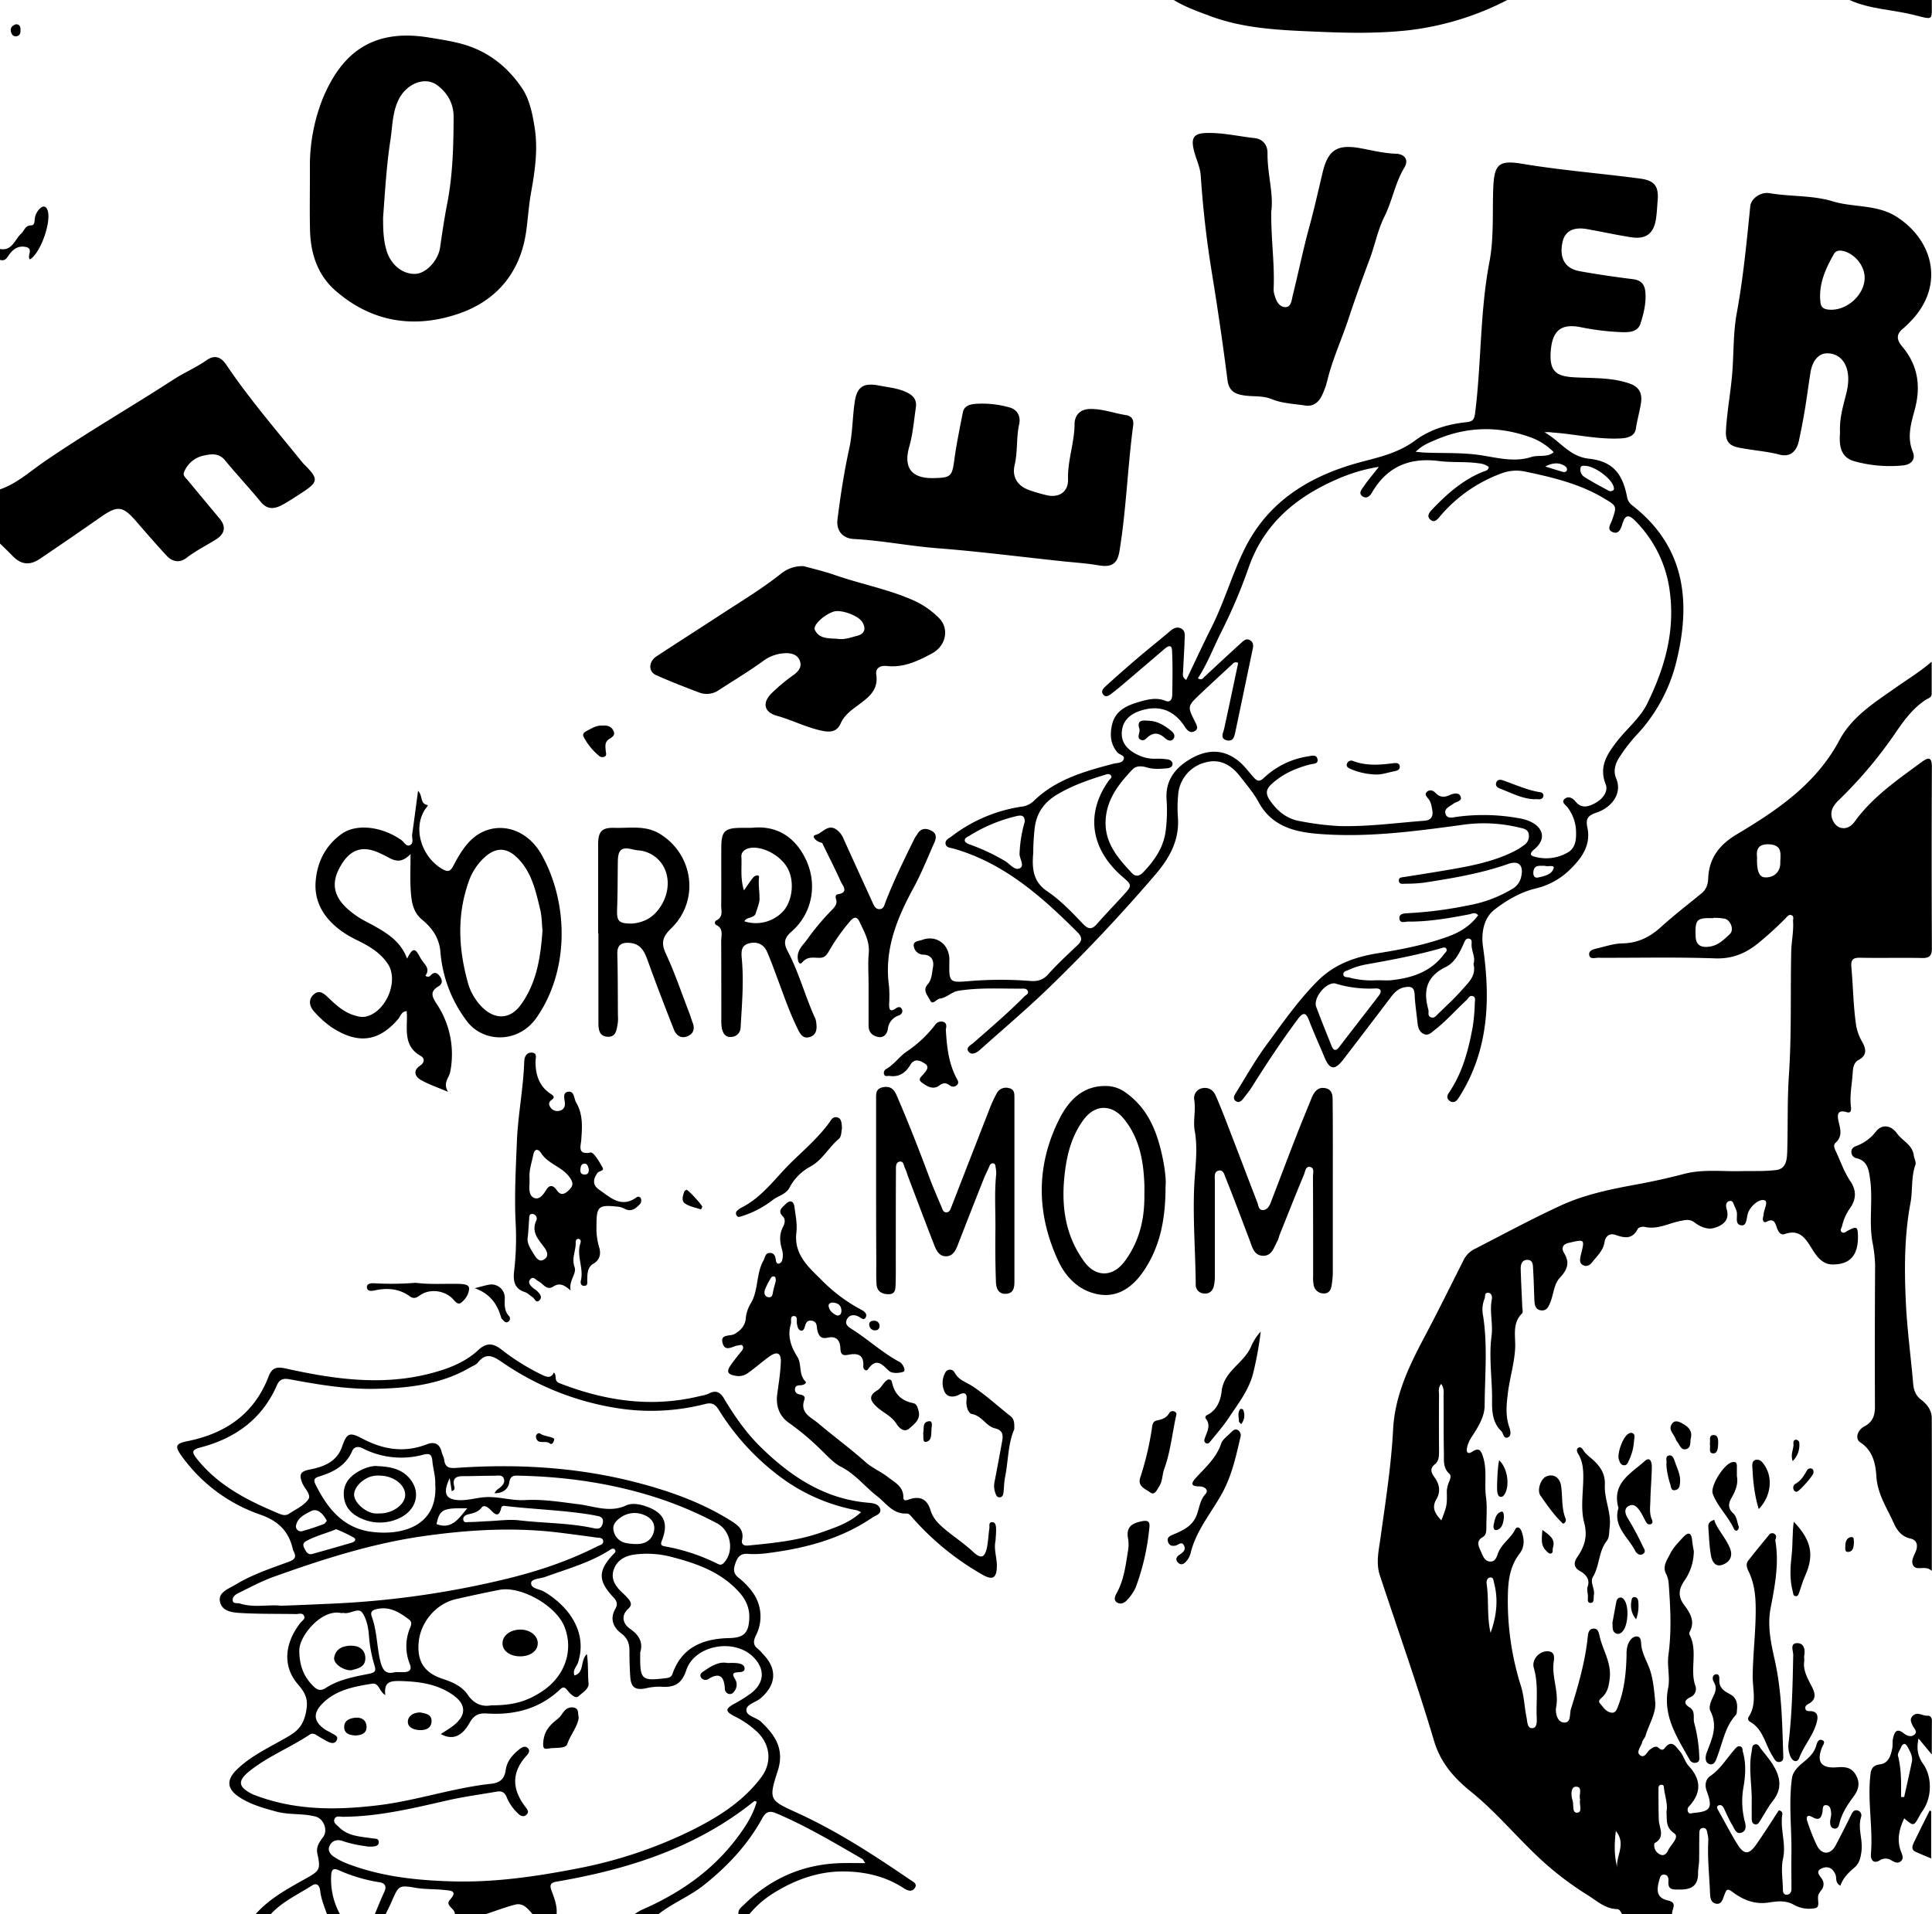 <svg xmlns="http://www.w3.org/2000/svg" viewBox="0 0 892.1 884"><title>forever</title><g id="Layer_2" data-name="Layer 2"><g id="Layer_1-2" data-name="Layer 1"><path d="M750,885c-.56-1-1.07-2.34-2.36-2.37-5.59-.15-9.5-4-13.78-6.61A145.22,145.22,0,0,1,708,855.43c-9.17-9-17.67-18.87-27.75-27-7.78-6.28-14.06-13.27-17.13-23.64-7.62-25.67-16.62-50.92-25-76.37-1.87-5.74-.46-11.58.34-17.34,2.31-16.63,4.93-33.25,5.81-50,.83-15.66,7.3-29.11,14.41-42.54,6.31-11.91,12.28-24,18.31-36a11.46,11.46,0,0,1,5.44-5c13-6.7,25.91-13.66,39.19-19.8,11.2-5.17,23.4-7.62,35.47-9.83,7.2-1.32,14.36-2.92,21.38-4.76,8.81-2.32,17.52-1.11,26.28-1.31,5.46-.13,11,.15,16.38-.51,4.7-.57,5-4.9,5.12-8.54.35-11.65,0-23.34.76-34.95,1.31-19.14.67-38.27,1.09-57.4.1-4.63,1.16-9.24.85-13.92-.06-1,.5-2.17-.5-2.77-1.35-.8-2.22.57-2.92,1.28a158.65,158.65,0,0,1-12.89,11.71c-5.77,4.64-11.87,7.12-19.72,6.84-18-.65-36-.2-54-.28-1.48,0-3.88.9-4.12-1.46-.2-1.94,2-2.48,3.59-2.85,3.88-.91,7.8-2.27,11.72-2.33,7.13-.11,12.69-2.88,17.86-7.57,6-5.44,12.43-10.4,18.7-15.53,2.24-1.83,3-4.14,3.1-7,.36-9.29,5.24-15.52,13.12-20.22,18.74-11.17,36.67-23.3,47.37-43.37,5.93-11.16,16.51-17.66,26.38-24.62,5.1-3.6,10.5-6.84,16.31-11.76,0,5.71,0,10.26,0,14.81,0,1.79-1.51,2-2.57,2.67-5.7,3.69-9.64,8.85-13.5,14.42a201.34,201.34,0,0,1-26.81,32c-2.65,2.5-4.26,5.3-3,8.8,1.81,5,7.08,5.61,10.23,1.26,8.34-11.55,19.88-19.44,31.12-27.71,3.41-2.5,4.64-1.93,4.62,2.55q-.2,41.75,0,83.49c0,3.52-1.08,4.6-4.54,4.53-9.49-.19-19,.07-28.49-.12-3.58-.07-4.44.95-4.12,4.59.76,8.44.86,16.94,2,25.37a22.22,22.22,0,0,0,2.71,8.41c1.76,3.06,3.09,6.41-1.38,8.82-2.52,1.36-2.61,4.13-2.78,6.61-.33,4.8-1.33,9.56-.83,14.44.13,1.21.54,3.82-1.82,3.09-4.79-1.48-4.37,1.8-3.84,4.19.8,3.64,2,6.9-1.44,10-1.33,1.18-.1,3.2.57,4.68,2,4.39,3.6,9,6.33,13,3,4.45,2.7,8.72-.49,12.92a22.41,22.41,0,0,0-3.33,7.76c-.26.9-1.14,1.91-.24,2.75s1.83,0,2.68-.48c4.4-2.34,4.85-2.07,4.88,2.88,0,8.45-3.73,12.7-11.84,12.61-4.7-.05-7.35-3.92-9.47-7.35-3-4.85-5.71-9.07-12.51-6.69-1.84.65-2.93-1-3.55-2.72-.78-2.19-1.31-4.81-4.77-3-1.2.63-1.85-.2-1.77-1.46.05-.66.33-1.31.36-2,.09-2.33,2.59-6.13,0-6.52-2.16-.33-5.76,2.43-7.1,5.68-.9,2.16-.48,6.16-3,6-3.64-.24-1.61-4.35-2.43-6.65a14.91,14.91,0,0,0-.75-1.85c-.59-1.13-.75-3.05-2.39-2.75-1.89.35-1.84,2.33-1.42,3.71,1.63,5.37-2,7.64-5.85,8.77-2.93.87-6.39-.6-8.86-2.48-2.24-1.71-3.95-1.29-6.37-.83-5.54,1-10.74,4.2-16.73,2.79-1-.23-2.86.2-3.21.89-2.53,5-6.14,4.26-10.45,2.77-2.51-.87-4.47.56-4.93,3.47-.6,3.86-3.47,6.36-5.7,9.21-1.09,1.4-2.58,2.28-4.36,1.23-1.61-.94-1.23-2.55-1-4a5,5,0,0,1,.12-.49c1.88-7.6,1.93-7.41-5.56-5.7-3.4.77-3.21,3-2.12,4.75,2.78,4.58,1.37,7.76-2,11.38-2.83,3.07-2.86,7.72-4.47,11.55-.84,2-1.66,3.76-4.16,3.49s-3-2.28-3.1-4.39c-.21-4.83-.3-9.66-.6-14.47-.11-1.88.06-4.51-2.73-4.46-2.49,0-3.1,2.32-3,4.41.15,5.65.47,11.29.7,16.93,0,1.15.5,2.79-.08,3.37-4.72,4.71-2.91,10.62-3.19,16.12-.36,7-2.51,13.75-3.36,20.7-.65,5.32-1.18,10.55.67,15.8.48,1.37,1.07,3.84-.51,4.58-2.2,1.05-2.16-1.85-3.24-2.88-4-3.84-4.28-9.06-4.22-13.91.12-10-1.57-20-.24-30,.75-5.61-1-11.26.13-16.92.25-1.22-.11-3-1.82-3s-1.09,1.75-1.53,2.72a13.48,13.48,0,0,0-.69,7.86c2.16,13.76.81,27.59.73,41.38,0,5.36-3.09,10.15-6,14.62a14.69,14.69,0,0,0-2.15,5c-.41,1.91.27,3.22,2.37,1.83,3.35-2.21,4.19-.36,5.09,2.54,1.87,6,.49,12.23,1.3,18.33.59,4.43.2,9,.18,13.48,0,1.84.09,4.08-1.59,5-3.52,2-1.83,4.54-.87,6.82.81,1.93,1.7,4.41,4.17,4.53,2.75.14,3.1-2.6,3.95-4.5,1.79-4,5.71-6.4,7.67-10.35.78-1.58,2.26-.88,2.86.76,1.33,3.62,1.62,7.2-.87,10.46-4.27,5.57-5.24,11.91-5.38,18.79a129.87,129.87,0,0,0,6,42.26c1.49,4.71,1.64,9.84,2.63,14.72.37,1.83.3,4.91,2.6,4.81s2.16-3,2.08-5c-.32-7.6.88-15.25-1.34-22.81-1.2-4.14,3.09-8.4,7.22-7.6,2.43.46,2.23,2.83,2,4.5-1.12,7.14,2.47,14,1.09,21.21-.46,2.45.39,6.71,3.37,7.09,3.68.46,2.73-3.86,3.43-6.12,3.36-10.82,6.55-21.71,7.75-33.05.2-1.79.31-4,2.65-4.2,2.12-.16,2.52,1.92,2.87,3.51,1.44,6.42,5.44,12.14,4.69,19.21-.37,3.48-.89,6.58-3.52,9-.95.85-2,1.7-1,2.84,1.5,1.69,2.74,3.91,5.29,4.26,1.63.23,2.27-1,2.8-2.33,3.18-7.85,4-16.08,4.18-24.44a14.08,14.08,0,0,1,.53-4.42c.68-1.92,2.13-4,4.09-4,2.34,0,2,2.75,2.22,4.41.61,4.15,2.94,7.67,4.16,11.62,1.44,4.68,1.78,9.5,2.23,14.12.52,5.32-2.92,10.36-4.42,15.59-.31,1.09-1.34,2-1.59,3.08-.47,2-2.85,4.47-1.14,5.9,2.34,1.95,3.35-1.63,5-2.69,1.36-.88,2.47-1.77,3.94-.4.85.79,1.76,1,2.54,0,3.22-4.3,5.2-.76,7,1.33s2.34,4.91,4.11,6.81c5.73,6.18,6,12.21.37,18.49a2.36,2.36,0,0,0-.66,2.72c.59,1.22,1.53.61,2.53.53,7.9-.68,9-2.29,6.06-10.26-1-2.79-.37-5.37,1.67-6.77,4.67-3.22,7.48-8,11.06-12.09.78-.89,1.5-2,2.84-1.6,1.16.33.92,1.58,1.18,2.51,1.47,5.22,1.24,10.38.37,15.73a37.53,37.53,0,0,0,.36,15.85c.55,2,1.26,4.72-1.31,5.7s-3.31-1.79-4.26-3.36c-1.55-2.55-2.71-5.34-4-8-.5-1-1.35-1.64-2.4-1.2s-.68,1.32-.24,2.1c3,5.32,5.8,10.76,9,15.95,3,4.77,5.28,4.78,8.57.11,3.63-5.14,7-10.51,10.43-15.8a1.56,1.56,0,0,1,1.65,2c-1,6.74,1.87,13.32.37,20.21-1,4.45-.17,9.29-.07,14,0,1.11.07,2.6,1.63,2.65s2.32-1.11,2.32-2.64c0-5.66-.1-11.33,0-17,.1-11.34-1.3-22.7.21-34,.44-3.32,2.93-5.55,5.34-7.54,2.62-2.16,5-4.35,5.93-7.78.35-1.26,1-3,2.57-2.45,2,.68.52,2.22.09,3.31-2.65,6.7-.52,9.87,6.77,9.29,3.79-.3,6.82-.09,8.89,3.64s1.1,6.86-1.06,9.78c-2.87,3.9-5.5,7.84-6.63,12.63-.27,1.11-.77,2.42-2.25,2.24-1.66-.19-2-1.62-2-3s.56-2.64.48-3.94c-.11-1.62-.3-3.74-2.34-3.87-1.84-.12-1.45,1.94-1.67,3.12-.55,2.94-1.59,4.14-4.69,2.38-2.58-1.47-3,.23-2.21,2.25A91.37,91.37,0,0,0,840,853.36c2.34,4.41,6.3,4.21,8.64-.22s4.74-9.15,7-13.76c.62-1.24,1.21-2.58,2.81-2.37a2.33,2.33,0,0,1,1.93,3c-1.68,5.31.85,10.5.17,15.78-.37,2.91-.89,5.61-3.19,7.59-2.74,2.37-5.36,4.82-6.54,8.45-2.6-1.39-1.62-3.59-2.3-5.18-1.2-2.81-3.24-4-6-2.95-3.5,1.29-1.41,3.27-.25,5a4.27,4.27,0,0,1-.22,5.12,11.25,11.25,0,0,0-1.34,2.07c-.84,2.09,1,5.75-1.44,6.28a14.39,14.39,0,0,1-9.61-1.34c-4.09-2.45-8.11-1.82-12-1.23-6.5,1-11.89-1.28-16.72-4.91-2.56-1.93-2.8-.81-3.62,1.16s-1.24,4.83-4,4.26-2.64-3.48-2.75-5.79c-.35-7.65-1.16-15.28-.79-22.95a10.28,10.28,0,0,0-.24-3c-.33-1.36-.25-3.41-2.35-3.18-1.72.18-1.5,2-1.53,3.25-.09,3.83,0,7.66-.09,11.49,0,2-.5,4-.48,6,.05,5.72-2.85,7.71-8.34,7.67-3.2,0-5.75.36-5.35-4,.13-1.34-.33-2.85-2-2.91s-1.94,1.49-2.3,2.79c-1.16,4.26-1.38,8,4.23,9.21,4.53,1,1.48,4.12,1.76,6.32ZM666.47,640.11c-1.55,1.74-1,3.48-1,5.07q-.09,13,0,26c0,2.22,0,4.47-1.89,6-2.48,2-1.77,3.89-.23,6,2.35,3.22,3,6.66.85,10.27-2.3,3.95-.39,6.77,2.34,9.66,2.66-6.83,2.64-7.13,2.52-13.55a12.62,12.62,0,0,1,1.09-4.3c.46-1.29,1.14-2.74,0-3.76-3-2.78-2.35-6.42-2.43-9.79-.19-8.5-.06-17-.14-25.5C667.56,644.26,668,642.19,666.47,640.11ZM792.14,424.87V425c-1,0-2,0-3,0-4.8.2-5.45,1.52-5.19,8.4.18,4.49,2.89,5.22,6.36,4.77,4-.52,6.82-3.31,9.5-5.88,1.95-1.88.4-6.19-2.28-7A26.77,26.77,0,0,0,792.14,424.87ZM812.31,397c-.17,6.59,1.07,9.2,4,9.19,4,0,6.76-2.63,6.74-6.72,0-3.8,1.27-8.23-5.14-8.56C812.32,390.66,812,393.86,812.31,397ZM770.5,837.63c.65-3.12-.55-6.65-1.09-10.25-.14-.9.09-2.25-1.32-2.16s-1.29,1.39-1.29,2.33c0,4.65,0,9.3.16,13.94.16,3.74,3.13,7.9-1.94,10.67-.11.05-.14.3-.15.46a4.61,4.61,0,0,0,2.32,4.61c1.89,1.11,3.21.06,4-1.63,1.23-2.7,5.53-6.15,2.84-8C770,844.8,770.77,841.65,770.5,837.63Zm-81.23-82.58c2.72-7.54,3.7-15.25,1.58-23.18-.27-1-.22-2.64-1.88-2.36-1.37.23-1.67,1.8-1.52,2.81C688.55,739.82,687.5,747.43,689.27,755.05Zm41.37,77c-.81-2,1.48-6-2-5.94-2.32,0-2.33,3.93-1.52,6.29.68,2-.38,5.93,2.19,5.7S730.07,834.18,730.64,832Zm17.74,33.37c-2.88-5.75,4.36-12-1.26-18.85C746.23,853.74,746.42,859.62,748.38,865.41Z" transform="translate(-1 -1)"/><path d="M119,885c6.39-7.26,14.8-11.75,23-16.36,6.55-3.68,7.18-4.19,5.55-11.61-.71-3.22,1-5.42,2.66-7.69,2.31-3.12.31-8.44-3.5-9.44-6-1.57-12.26-.69-18.27-2.34-5.81-1.59-11.58-3.19-16.67-6.46-6-3.81-6.4-8.05-1.43-12.89,7-6.82,16-10.67,24.23-15.6,4.13-2.47,6.36-5,7.59-10.33,1.39-6.09.19-9.06-3.6-13.47-7.19-8.35-6.2-18.95,1.17-28.39.77-1,2.42-1.78,1.65-3.28s-2.41-.74-3.67-.76c-8.16-.15-16.34,0-24.48-.43-4.23-.22-9.74-.41-10.69-5.45-.8-4.22,4.12-5.84,7.33-7.78,7.59-4.59,16-7.38,24.26-10.41,2.8-1,4-2.1,2.41-5a3.09,3.09,0,0,1-.33-.94c-1.9-8.24-6.7-13-15-15.9a74.53,74.53,0,0,1-36-26.61c-3.74-5.13-3.3-6.17,2.7-7.4,17.46-3.57,30.58-12.7,37.11-29.8,1.65-4.33,4-4.55,8.11-3.64,23.86,5.31,47.79,8.49,71.82.73,6.27-2,12.21-4.9,16.93-9.32,4.16-3.88,7.38-2.83,10.93,0A102.33,102.33,0,0,0,251.48,636c2.11,1,4,1.55,5.28-1.18,1.63,1.58-.27,3.82,2.61,4.94,21.17,8.27,42.69,11.42,65.05,5.9a16.16,16.16,0,0,0,3.84-1.08c3.19-1.74,5.29-.73,7,2.19,4.88,8.15,10.32,16,17.11,22.61,13.83,13.52,29.44,23.87,49.43,25.58,2.25.19,4.7.44,5.52,2.62,1,2.6-2,3.19-3.41,4.18-13.05,8.9-27.75,13.35-43.2,15.73-4.77.73-9.54,1.48-14.38,1.09-3-.23-4.56,1.06-5.57,3.83s-1.52,4.92,1.16,7.11a33.54,33.54,0,0,1,6.59,6.77,19.08,19.08,0,0,1,1.55,19.92c-1.3,2.73-1.39,4.59,1.12,6.41a17.7,17.7,0,0,1,2.06,2.17c6.76,6.82,6.3,14.29-1.13,20.55-2.24,1.88-6.56,2.71-6.48,5.45s4.57,3.26,6.74,5.3c6.64,6.26,11,12.78,7.71,22.84-4.25,13.17-3.77,13.44,8.8,19.15,18.57,8.45,35.57,19.54,52.36,31,1.29.88,3.49,1.78,2.22,3.74-1.37,2.12-3.45,1.28-5.27.09-8.49-5.56-18.18-7.66-28-7.67-11.67,0-22.5,4-32.41,10.26A45.63,45.63,0,0,0,347,885h-5c-.34-2.2,1.37-3.26,2.62-4.49,12.51-12.25,27.5-18.7,45-19.12,3.39-.08,6.79,0,10.92,0-.88-1.24-1.06-1.74-1.42-1.94-12.92-7.49-25.75-15.14-39.54-21-3.34-1.43-4.95-.79-6.68,2.36-6.72,12.24-16.12,22.19-27,30.82-6.53,5.17-14.39,8.22-20.91,13.38H294a21.05,21.05,0,0,1,2.92-1.85c17.54-7.6,32.92-18.06,44.5-33.54,3.79-5.08,7.25-10.35,9-16.6-.78-.22-1-.36-1.08-.3-26.7,21.54-58.12,31.53-91.26,37.21-2.81.48-3.38,1.51-2.47,4,1.33,3.59,2.76,7.17,2.39,11.13H247c-2.18-2.47-4.33-5.44-8.1-4.5-4.71,1.19-9.27,3-13.9,4.5H211c.38-2.68-4.73-4-2.26-6.72,4-4.36-.12-4.26-2.33-4.51-4.41-.52-8.86-.28-13.32-1-8-1.38-8-1.12-11.31,6.46-.86,2-1.85,3.88-2.78,5.82h-5c1.48-3.5,2.86-7,4.48-10.49,1.19-2.53.2-4-2.14-4.37a73.62,73.62,0,0,1-19-5.62c-2.5-1.08-3.21-.16-3.41,2.27A33.32,33.32,0,0,0,158,885h-6c-1.29-3.59-2.75-7.12-3.18-11-.23-2.06-1.42-3.75-3.71-2.29-6.54,4.17-13.72,7.43-19.11,13.27Zm59.91-101.18c-3.07-2-2.84-5.81-6.26-5.26-8.24,1.34-16.44,2.82-22.69,9.07-4.65,4.64-4.15,8.58,1.4,12.22.83.54,1.79.9,2.62,1.44,1.32.84,3.59,1.44,2.42,3.53-1,1.74-2.91,1.11-4.46.26s-3.18-1.79-4.74-2.75c-1-.65-2-1.06-3.22-.27-9,6-19.19,10-27.68,16.77-5.79,4.62-5.35,7.38,1.26,10.73a19.87,19.87,0,0,0,1.86.72c18.42,6.87,37.48,6.7,56.52,4.36,17.46-2.15,34.29-8,51.84-9.89,3.95-.44,6.17-2.11,6.75-6.44.54-4.06,3.31-7.2,6.57-9.7,1.09-.84,2.45-1.46,3.62-.32s.42,2.39-.55,3.44c-7.17,7.81-6.74,15.77-.45,23.84.85,1.09,1.69,2.27.36,3.5s-2.81.52-3.91-.63a21.57,21.57,0,0,1-5.14-7.3c-.82-2.23-2.2-3.2-4.57-2.78-7.51,1.32-15.1,2.31-22.53,4-16,3.63-32,7.57-48.62,7.64-1.4,0-3.34-.64-3.93,1.21-.54,1.68,1.17,2.59,2.2,3.62,4.25,4.24,9.93,4.26,15.31,5.13,1.25.2,3-.14,3,1.8,0,1.76-1.73,1.87-3,2a12.23,12.23,0,0,1-3.45-.25,53.85,53.85,0,0,1-10.21-2.31c-2.38-.89-4.82-.31-6,2.09s.4,4.2,2.31,5.41a31.84,31.84,0,0,0,5.77,2.91c15.53,6,31.88,7.73,48.27,8.21,19.26.57,38.26-2.12,57.2-5.79a207.73,207.73,0,0,0,52.46-17.22c12.56-6.17,24.55-13.45,33.22-25,5.09-6.76,4.28-14.87-1.58-20.78a43.56,43.56,0,0,0-11-7.59c-4.07-2.16-3.94-3.29,0-5.54a65.13,65.13,0,0,0,8-5c6.28-4.91,6.46-11.42.69-16.94-8.83-8.46-26.85-5.25-30.7,6.39-2.33,7-6.24,8-12.09,7.56a27.72,27.72,0,0,0-6.9.83c-4.66.85-6.52-.63-6.85-5.31-.28-4-.39-8-.38-12,0-3.36-.85-5.93-3.78-8.11-3.8-2.83-5.33-6.81-2.74-11.36,1.23-2.15.71-3.61-.87-5.29-7.18-7.66-7.19-12.32-.13-19.82.59-.63,1.43-1.15.92-2-.71-1.21-1.69-.54-2.54,0-9.22,5.86-19.69,8.71-29.82,12.39-2.29.83-6.31.79-6.44,2.8-.16,2.67,3.88,2.72,6,4,10.46,6.17,20.35,18,15.67,32.68-.61,1.91-2.65,3.51-1.66,6,4.75-1.36,2.47-6.73,5.74-9.87.73,5,.35,9.29.77,13.51.26,2.59-2.88,4.34-4.66,6-1.36,1.28-3.61-.93-4.83-2.43s-2-2.34-3.56-.84c-9.58,9.08-21.21,12.05-34,11.2-3.74-.25-5.93.83-7.89,4.33-3.67,6.57-8.12,8-13.3,5.17,2.13-1.42,4.28-2.62,6.16-4.16,5.72-4.65,5.52-9.58-.4-13.79-7.41-5.27-15.88-6.31-24.66-6.54C181.46,777.28,178.16,777.44,178.91,783.82ZM398.6,699.35a12.23,12.23,0,0,0-2-.9,84.45,84.45,0,0,1-34.88-15.1A112.34,112.34,0,0,1,332.85,652c-1.47-2.33-3-3.44-6.1-2.66a100.25,100.25,0,0,1-40.45,2,128.62,128.62,0,0,1-52.93-20.91c-4.26-2.9-7.67-5.29-11.76-.15-.77,1-2.2,1.45-3.35,2.12C204.9,640.29,190,642,175,642.35c-13.51.36-26.84-1.9-40.1-4.36-2.84-.53-4.75-.25-6,2.66-6.84,15.67-19.28,24.63-35.42,28.81-4.14,1.08-3.86,2.3-1.58,5.19,10,12.62,23.78,19.45,38.16,25.45,1.46.6,3,.89,4.32,0,3.15-2.09,7-3.8,9-6.71,1.5-2.12-1.79-5-2.81-7.53-1.37-3.45-1.29-5.3,3.2-6.17,6.4-1.24,12.67-3.41,15.17-10.58,2.22-6.36,3.37-6.94,9.47-3.71,9.6,5.07,19.37,6.61,29.75,2.56,3.34-1.3,5.88-.3,6.77,3.55.3,1.29,1.06,2.5,1.21,3.79.39,3.28,2.26,3.81,5.2,3.6,27.52-1.94,54.8-.5,81.66,6.21,15.88,4,31.24,9.29,45.21,18,3.33,2.08,6.51,4.23,5.44,9.05-.44,2,.92,2.76,2.67,2.58,11.4-1.12,22.85-2.17,33.74-6C386.42,706.5,393,704.45,398.6,699.35ZM130.73,742.53c8.27-.25,15.73-.63,23.16-.94a419.65,419.65,0,0,0,76.89-10.5c15.91-3.64,31.43-8.55,46.06-16,1.16-.59,2.87-.79,2.68-2.47s-2-1.42-3.23-1.59q-8.13-1.14-16.27-2.16c-21.61-2.75-43.12-1.43-64.58,1.68C172,714,149.55,721.23,127.33,729.19c-5.6,2-10.9,4.89-16.27,7.51-1.3.63-2.78,1.74-2.61,3.35.2,1.79,2.1,1.07,3.26,1.44C118.24,743.62,125,741.86,130.73,742.53Zm97.16,46c10.1,0,16.4-1.8,23.44-6.46,10.59-7,14.69-19,10.24-30-3.93-9.66-20.13-18.81-30-16.86-6.68,1.31-13.34,2.75-20,4.26-9.35,2.13-16.65,10.86-17.3,20.5-.59,8.74,3,13.69,11.32,16.4,4.29,1.4,8.68,3.35,11.24,7.08C219.9,788,223.73,789.31,227.89,788.52ZM296.63,764c-.18,12.84.36,13.33,11.71,12,1.41-.17,2.61-.39,3.14-1.92,4.32-12.43,14.16-16.33,26.13-16.6,6.78-.15,9.09-2.23,9.37-9.1.21-5-1.74-9-5.08-12.55-8.42-9.1-19.5-12.92-31-15.88a44.61,44.61,0,0,0-16.35-1.13c-4.53.52-8.54,2.4-10.14,7-1.5,4.28.73,7.69,3.83,10.57A35.9,35.9,0,0,1,291,739.2c1.28,1.49,2.08,2.95.13,4.7-3.8,3.42-2.2,7.26.87,9.35C296.58,756.35,297.89,760,296.63,764Zm-88-80.34c-3.33,7.07-1.77,9.78,4.16,10.1,4.24.23,8.2-1.12,12.35-1.37,6.18-.36,12.09,1.71,18.3,1.35,8.29-.47,16.52.91,24.76,1.93,7.23.89,14.39,4.07,22,.5,2.39-1.12,5.88-.63,8.83.37,8.46,2.86,10.87,7.6,7.6,15.85-.91,2.29,0,2.46,1.75,2.8A89.31,89.31,0,0,1,332,723c1.07.54,2,1,3.13-.16,5.1-5.2,3.43-15-3.06-18.38a173.74,173.74,0,0,0-27.51-11.72c-20.71-6.71-42-9.78-63.65-10.26-2.32-.06-4.24-.35-4.78,3.21-.47,3.18-3.31,5-6.79,4.88a5.53,5.53,0,0,1,2-2.19c1.52-1.14,3-2.56,2.31-4.52s-2.82-1.36-4.4-1.36c-4.82,0-9.65.19-14.47.2-3,0-4.93.87-4.1,4.42.2.84.65,1.92-1.1,2.5C209.33,687.94,209.09,686.41,208.67,683.68Zm-6.68,3c.27-3.6-1-7.3-1.32-11.08-.28-3.27-1.62-3.42-4.19-2.79a39.06,39.06,0,0,1-28.09-3c-2.09-1.08-3.95-.5-4.7,1.24-2.94,6.8-8.64,9.77-15.21,11.79-1.66.51-3,1.14-1.83,3.54,5.56,11.22,12.92,20.5,26.26,22.08C187.52,710.22,203.07,705.28,202,686.72Zm-62.75,76.76c.08,7.49,2.5,12.39,6.73,16.51,1.63,1.58,3.29,2,5.34.68,6.1-4,13.2-5.26,20.13-6.65,2.87-.57,3.28-1.34,2.55-3.77a62.94,62.94,0,0,1-2.56-13.6c-.26-3.71-1.05-7.89-3.1-10.83-1.81-2.59-5.53.71-8.45.13-.48-.09-1,.08-1.49,0C149.19,744,138.72,757.11,139.24,763.48Zm44.09,9.76c2,0,3.33.08,4.65,0,2.39-.17,3.22-1.32,2.3-3.68a21.91,21.91,0,0,1,.17-16.9c.55-1.32.86-2.63-.43-3.61-4.29-3.27-8.78-6.15-14.56-5-1.81.37-3.74.89-2.75,3.58,2.29,6.26,2.32,13,3.68,19.44C177.44,772,178.79,774.42,183.33,773.24Zm92.5-66.35c2.14.47,3.17-.65,3.56-2.53s-.53-2.84-2.29-3.19c-1-.19-2-.4-2.94-.57-13-2.13-26.12-2.49-39.15-4-.92-.1-2.25-.44-2.54.85-1.16,5.16-3.39,2.37-5.17.63-1.25-1.22-2.89-2.11-3.83-.87-1.73,2.27-4,2.62-6.42,3.24-1.16.29-2.3,1.1-2.09,2.42.27,1.67,1.84,1.08,2.88,1.07,2.82,0,5.63-.28,8.45-.39,4.81-.19,9.68-.93,14.42-.4C252.41,704.5,264.28,704.22,275.83,706.89ZM293.56,714c4.43.35,8.07-1,9.31-5.53,1-3.72-1.06-6.54-4.48-7.85a11.07,11.07,0,0,0-10.48.94c-2.09,1.4-4.11,3.2-3.64,6a7.24,7.24,0,0,0,5.37,5.94A23,23,0,0,0,293.56,714Zm-137.28-6.83c-4.7,2-9.61,3.07-14,5.59-1.58.91-1.38,2-.7,3.33.78,1.53,1.56,3.1,3.69,2.51q9.1-2.53,18.18-5.19c1.27-.38,2.37-1.45.83-2.4A76.14,76.14,0,0,0,156.28,707.21Zm-4.38-3.89a19.22,19.22,0,0,0-1.38-2.22c-1.55-1.92-3.51-3.48-6-2.17-2.73,1.42-5.85,2.85-6.72,6.16a2.29,2.29,0,0,0,2.87,3,102.61,102.61,0,0,0,9.91-3.28C151.09,704.6,151.4,703.9,151.9,703.32Zm64.83-5.73c-11.35-.21-12.69.52-14.16,7.27C209.65,707.54,212.85,702.16,216.73,697.59Z" transform="translate(-1 -1)"/><path d="M1,227c7.84-2.71,13.91-8.34,20.56-12.89C41,200.78,61.48,189,81.27,176.17c4.84-3.14,10.25-5.4,15-8.75,3.52-2.47,6.5-2,9.2,2,10.58,15.69,22.9,30,34.81,44.71.32.39.62.79,1,1.14,7,7,6.91,8.21-1.25,13.51-2.65,1.73-5.29,3.47-8,5-3.71,2.1-7.24,3.09-10.61-1-5.39-6.53-11.17-12.74-16.56-19.26-2.94-3.56-6.67-2.82-10.09-2.07A12.51,12.51,0,0,0,86,219c-.73,1.65.83,2.74,1.76,3.86,4.86,5.9,9.77,11.77,14.66,17.65,3.15,3.79,2.38,7.1-1.91,9.75-4.51,2.79-9.26,5.17-13.5,8.44-3.07,2.37-6.42,1.75-9-1-4.85-5.25-9.55-10.65-14.22-16.06-6-6.93-8.52-7.25-15.89-2.12Q33.79,249.36,19.53,259c-4.87,3.3-8.83,2.78-12.85-1.38C4.84,255.68,2.9,253.86,1,252Z" transform="translate(-1 -1)"/><path d="M697,1a132.65,132.65,0,0,1-45.83,14c-13.77,1.5-27.56,1.27-41.32.67-17.07-.74-34.25-1.25-50.53-7.43C553.76,6.16,548.11,4.16,543,1Z" transform="translate(-1 -1)"/><path d="M1,116c5.66,1,6.8-4.42,9.79-7.12,1.49-1.36,1.81-3.86,4.66-3.81,1.41,0,1.5-1.56,1.57-2.72a7.78,7.78,0,0,1,2.62-5.22c1.06-1,2.39-1.17,3.19.6,2.24,5-3,20.15-8,23.06-1.56-1.6,1.86-4.92-1.88-5.72-3.36-.72-5.76.83-7.67,3.45C4.24,120,3.37,121.79,1,121Z" transform="translate(-1 -1)"/><path d="M893,1c-.09,9.65,1.3,9.32-8.29,6.89C874.84,5.4,864.42,5.3,855,1Z" transform="translate(-1 -1)"/><path d="M548.74,315c3.88-8.09,7.6-16.16,11.59-24.1,5.92-11.74,9.52-24.48,15.28-36.23,11.09-22.61,30.86-34.27,54.24-40.42,8.69-2.29,17.13-4.27,24.57-9.82,6.88-5.13,15.18-7.56,23.71-8.46,3-.32,3.59-1.28,4-4.18,2.93-23.19,2.19-46.69,6.61-69.81,2.11-11,1.34-22.56,1.76-33.87.42-11.1,2.38-13.3,13.24-11.49,18,3,36.27,4.44,54.38,6.82,6.84.9,8.83,3.41,8.3,10.11-.23,2.82-.34,5.66-.76,8.44-1.06,7-4.65,9.66-11.69,8.55-6.73-1.07-13.4-2.53-20.11-3.73-6.4-1.14-10.29,1-11.36,5.94-1.59,7.4,1.08,12.26,7.89,13.49,8.18,1.47,16.41,2.67,24.65,3.69,4,.49,5.49,2.64,5.74,6.23.36,4.92-.82,9.66-2.27,14.24-1.21,3.82-5,4.09-8.35,4a117.19,117.19,0,0,1-19.27-2.3c-9.43-1.87-13.21,1.89-13.86,11.43-.67,9.79,3.41,11.34,11.5,11.75,8.35.42,16.92,0,25.08,2.9,4.51,1.59,5.75,4.72,5.1,9-.6,3.93-1.77,7.76-2.33,11.73-.49,3.39-3.53,4.35-6.81,4.54-10.73.61-21.17-2-31.77-2.72a11.75,11.75,0,0,0-3.62-.06c7,3.72,11.31,11.14,20.52,12.16,11,1.21,15.54,6.84,17.63,17.82a5.81,5.81,0,0,0,2.32,3.69c24.17,18.84,27.26,43.81,20.58,71.49a75.78,75.78,0,0,1-19,35.08,76.6,76.6,0,0,0-7,9.07c-2.19,3.11-3.51,6.76-2,10.38,3.2,7.55-2.67,13.75-8.88,15.85-3.9,1.32-5.32,2.61-4.38,6.93,1.8,8.32-2.82,14.41-8.36,19.75a33.33,33.33,0,0,1-15.62,8.43c-7,1.71-13.47,5.54-18.87,9.72-4.65,3.59-6.37,10.05-5.32,17.38,3.31,23,2.76,45.84-9.54,66.78-.68,1.15-1.35,2.31-2.13,3.38s-2,1.82-3.46,1c-1.67-1-1.67-2.44-.7-3.84,6.36-9.3,9.11-19.9,11.09-30.75A90,90,0,0,0,682,464c.06-1,.5-2.58-1-3s-1.93,1-2.75,1.77c-5,4.62-9.51,9.8-14.93,14-1.48,1.15-2.8,2.63-4.82,1.75s-2.7-2.8-2.93-4.89c-.47-4.47-1.16-8.93-1.37-13.41-.15-3.38-1.77-3.81-4.57-3.31s-4.66,2.3-6.32,4.48q-11,14.52-22.12,29c-3.87,5-6.2,4.68-8.6-1.11s-4.93-11.29-7.12-17c-1.48-3.88-2.78-3.88-5.18-.67-7.47,10-14.35,20.41-21,31-1.24,2-2.71,3.79-4.12,5.64-.84,1.11-2,2.19-3.36,1.35-1.79-1.07-.89-2.7-.13-3.93,4.57-7.35,8.83-14.94,13.94-21.89,7.48-10.15,14.62-20.53,23.61-29.58,8-8.09,17.65-11.34,28.34-13.05s21.3-3.79,31.53-7.45c5.69-2,10.8-5,14.43-10.06-1.4-1.63-2.81-.65-4.21-.38-9.3,1.79-18.63,3.41-28.15,3.34-1.47,0-3.86,1-4-1.51-.13-2.14,2.16-2.31,3.76-2.37a185.43,185.43,0,0,0,28.17-3.64,59.49,59.49,0,0,0,20.37-7.68,8.36,8.36,0,0,0,3.93-5.49c1.21-5.18-1-7.69-6-5.94-12.65,4.44-25.78,6.62-38.95,8.66a68.11,68.11,0,0,1-8.46.47c-1.24,0-3,.49-3.06-1.49-.05-1.56,1.54-1.45,2.65-1.63,5.58-.91,11.17-1.75,16.73-2.7,11.82-2,23.69-3.88,34.52-9.49a28.56,28.56,0,0,0,3.76-2.41,5,5,0,0,0,2.31-5.15c-.41-2.39-2.52-2.6-4.15-3a69.43,69.43,0,0,0-27.23-1.21c-22.08,3-44.19,5.93-66.52,4-10.81-.92-21-3.78-26.82-14.57-2.28-4.21-5.49-7.93-8.44-11.75-4.81-6.24-10.25-8.34-16.4-6.53A16.6,16.6,0,0,0,545,368.22a61.72,61.72,0,0,0-.12,10c.84,10.6-3.71,18.86-10.36,26.63q-23.24,27.14-48.89,52c-10.38,10.06-21.46,19.41-32.24,29.06-1.59,1.42-3.9,2.54-5.23.65s1.27-3,2.54-4.15c7.87-6.91,15.85-13.7,23.21-21.17.77-.79,2.32-1.25,1.63-2.68-.58-1.21-2-1-3.15-1-9.64.05-19.31-.56-28.9,1-3.17.53-5.32,3.2-8.56,3.61-1.54.2-3.32,3.27-4.46.76-.93-2-3.64-4.51-1.2-7.24,2.07-2.31,2-5.23,2.53-7.95.57-3.18-.64-5.68-4.28-5.88a4.54,4.54,0,0,1-4.58-3.81c-.44-2.55,2.26-2.39,3.84-3,6.65-2.46,12.74,2.12,12.6,9.41-.21,10.55-.23,10.41,10,9.55a175.91,175.91,0,0,1,27.45,0c3.42.25,5.91-.51,8.32-3.23,4.19-4.72,8.91-9,13.47-13.37,2.11-2,2.14-3.59,0-5.8C482,415,464.65,399.59,441.37,392.9c-1.35-.39-3.37-.35-3.73-2.08-.41-2,1.69-2.75,2.88-3.67a69.89,69.89,0,0,1,31.79-13.58,10,10,0,0,0,5.82-2.49c10.3-10.14,23.59-13.87,37-17.38,1.73-.45,4.11-.21,4.75-2.13.59-1.76-1.87-1.95-2.81-3-3.47-3.94-3.64-8.54-2.51-13.18,1.48-6.12,6.63-8.57,12-10.13,4.06-1.18,8.29-2.39,12.67-.59,2.25.91,3-.95,3.06-2.72.09-6.83.25-13.67-.1-20.49-.16-3.27-2.12-1.95-3.65-.63q-9.28,7.95-18.59,15.86c-1.91,1.61-3.82,3.22-5.82,4.7-1,.78-2.39,1.77-3.58.51-1.4-1.48-.23-2.89.85-3.87q6.82-6.21,13.83-12.21c5-4.3,10.22-8.44,15.27-12.72,1.72-1.46,3.47-3,5.77-1.91s1.78,3.42,1.72,5.35c-.14,4.82-.49,9.63-.69,14.46C547.23,312.22,546.7,313.67,548.74,315Zm24-7.83a1.93,1.93,0,0,0-2.58.42c-5,4.64-10,9.24-15,13.95-5.9,5.63-5.91,5.7-2.33,12.81.81,1.61,1.72,3.21-.2,4.3s-3.34-.19-4.46-1.91c-5-7.84-12-10.37-20.69-7.49-4.78,1.58-8.23,4.7-8.5,10-.25,4.9,2.75,8,6.9,10.09a17.27,17.27,0,0,0,8.65,2.05,29.47,29.47,0,0,1,5.47.28c1.15.15,2.39.78,2.42,2.13s-1.37,1.9-2.46,2c-3.14.28-6.3.53-9.41-.4-2.34-.69-4.92-.88-6.63.94-5.95,6.33-11.37,12.93-12.3,22.2-1.12,11.11,5.3,18.46,12.08,25.69,1.6,1.72,3.44,1.42,5.18-.4,5.4-5.65,9.63-11.78,10.47-19.9a73.09,73.09,0,0,0,.33-13.46c-.68-8.39,3.35-14.18,9.87-18.3,7.33-4.63,15.71-6.34,24,.82,2.43,2.11,4.22,4.68,6.32,7,1.81,2,2.9,2,4.79.18a38,38,0,0,1,20.32-9.87c1.54-.25,3.77-1,4.33,1.11.65,2.5-1.88,2.23-3.33,2.6-6.52,1.69-12.53,4.27-17.62,8.89-2.7,2.44-3.19,4.48-1,7.67,3.49,5.07,7.88,8.62,13.95,9.64a130.55,130.55,0,0,0,17.78,2.25c13.3.39,26.51-1.44,39.75-2.45,3.06-.24,4-2.12,3.53-4.81-.32-1.77-.54-3.63-1.72-5.17-.77-1-2.12-2.2-.7-3.42s2.93-.48,4,.66c1.94,2,4,2,6.35.94,1.68-.76,4.16-1.36,5,.34,1.25,2.42-1.85,2.59-3.11,3.56-1.69,1.31-4.44,2.21-3.76,4.64.77,2.74,3.69,1.63,5.66,1.41a92.08,92.08,0,0,1,29.31.89c9.36,1.94,13,8.63,5.81,14.38-1,.82-2.28,2.37-.21,3a19.69,19.69,0,0,0,15.88-1.74c4-2.23,4-6.75,3.82-10.69a19.32,19.32,0,0,0-3.89-10.15c-.88-1.22-3.19-2.4-1.23-4,1.59-1.31,3.6-.34,4.82,1.19,2.94,3.67,6.28,2.44,9.41.7s5.93-5.19,4.61-8.56c-3.16-8.06.51-13.68,5-19.53,4.65-6.08,10.92-11,14.28-17.91,7.8-16,12.7-32.53,10.41-50.85a56.08,56.08,0,0,0-15.77-33.08c-3.14-3.26-4.84-3.4-6.24,1.24-.6,2-1.58,4.77-4.33,3.73-3.08-1.16-1.08-3.64-.42-5.53,2.3-6.62,2.29-6.53-3.78-10.16-11.34-6.78-24-9.73-36.69-12.39a19.47,19.47,0,0,0-10.81,1,67.52,67.52,0,0,0-27.63,19.13c-1.45,1.66-2.9,4.09-5.13,2-1.87-1.75.21-3.76,1.51-5.11,6.62-6.87,13.74-13.1,22.73-16.77,1.15-.47,2.71-.55,2.89-2.33a8.92,8.92,0,0,0-4.57-1.65c-6.11-.9-12.35-.29-18.4-1.06-13.68-1.74-24,2.56-31,14.62-.87,1.5-2.36,2.87-4.12,1.81-2.4-1.47-.54-3.37.34-4.69,1.89-2.81,4.13-5.39,7-9.06a77.58,77.58,0,0,0-19.94,6c-18.5,8.15-33,20.34-40,40A247.63,247.63,0,0,1,565.35,292c-3.79,7.4-6.66,15.25-11.24,22.27,1.93,1,2.38-.1,3.08-.75,5.6-5.21,11.2-10.42,16.86-15.57,1.2-1.1,2.53-2.46,4.36-1.15,1.43,1,1.36,2.5,1,4.07-2.64,12.52-5.21,25-7.87,37.56-.47,2.23-.85,5.23-4.09,4.44s-1.63-3.33-1.19-5.38C568.48,327.36,570.61,317.18,572.73,307.13ZM478.1,394.9c-.61,6.86-.23,13.17,6.34,17.61,6.22,4.19,11.41,9.67,16.57,15.08,2.38,2.5,4.06,2.89,6.44.17,3.94-4.5,8.12-8.8,12.15-13.22,4.28-4.7,4.24-4.71-.47-8.81-13.7-11.89-17.56-28.22-6.14-44.26.53-.75,1.78-1.37.9-2.47-.74-.92-1.92-.42-2.81-.15-7.64,2.36-15.2,5-22.07,9.14-5.66,3.44-9.27,8.11-10.2,15.09A105,105,0,0,0,478.1,394.9ZM654.67,209.63c2.11.19,3.06.32,4,.36,7.79.35,15.56,0,23.4.88,8.59.95,17.23,4,26,1.18,3.37-1.09,7.31.39,10.36-2.23a28.56,28.56,0,0,0-9.72-6.49c-15-5.71-29.94-5.55-44.68.74C661.14,205.33,657.94,206.43,654.67,209.63ZM617.4,455.13c-4.3-.46-10.15,6.8-8.62,10.89,2.25,6.05,4.69,12,7.08,18,.84,2.09,1.95,2.56,3.52.5,6-7.88,12.16-15.72,18.2-23.61,1.5-1.94,1.43-3.57-1.54-3.44A53.43,53.43,0,0,1,617.4,455.13Zm64-9c1-3.07-.93-5.83-.9-8.83,0-1.06.38-2.6-1.23-2.84-1.39-.21-1.83,1-2.33,2.13-1.91,4.3-4.21,8.95-8.29,10.93-9,4.36-10.55,11-8.12,19.68.34,1.2-.49,2.86,1.09,3.54s2.47-.61,3.39-1.51c3.69-3.61,7.53-7.08,10.92-10.94C678.9,454.9,682.81,451.67,681.37,446.16ZM474.18,380.47c0-3-1.61-3.08-3.7-2.61A72.46,72.46,0,0,0,448.55,387c-1,.59-2.4,1.11-2,2.45.21.71,1.46,1.26,2.36,1.58a92.53,92.53,0,0,1,16.18,7.61c2.22,1.32,4.44,4.51,6.8,3.34s-.15-4.36-.11-6.7A60.58,60.58,0,0,1,474.18,380.47Zm162.49,73.21c2.89,0,4.73.16,6.55,0,9.7-1,18.51-3.84,24.63-12.13.58-.77,1.66-1.45.93-2.52-.53-.78-1.48-.39-2.29-.15-11.66,3.35-23.57,5.51-35.49,7.65a35.73,35.73,0,0,0-7.55,2.49c-.84.37-2.55.69-2.1,2.28.32,1.14,1.61.88,2.54,1.1A39.42,39.42,0,0,0,636.67,453.68ZM733,216.14c-.84-.09-1.9-.15-2.14.73a4,4,0,0,0,1.66,4.35c3.73,2.37,7.65,4.44,11.54,6.53a2.12,2.12,0,0,0,1.77-.28c.63-.39.42-1.12.23-1.78C745,221.88,737.31,216.23,733,216.14ZM714.27,400.82c-2.2.13-4.9-.67-5.24,2.87-.15,1.52.44,2.9,2.13,2.55,2.89-.59,6.42-1.38,7.23-4.29C718.88,400.22,715.72,401.4,714.27,400.82Zm.25-184.39c2.58.8,5.15,1.61,7.74,2.38.8.24,1.8.37,2.17-.49.47-1.1-.42-1.89-1.27-2.37C720.45,214.41,717.58,214.86,714.52,216.43Z" transform="translate(-1 -1)"/><path d="M144.11,78.91A83.91,83.91,0,0,1,150,46.58c8.63-20.82,22.75-32.58,49.1-28.25,6,1,12,1.82,17.93,3.8,10.79,3.61,19,10.67,25,19.56,3.61,5.34,5,12.49,6,19.28,1.36,9.86-.13,19.54-1.85,29.19-1.09,6.07-1.41,12.23-2.31,18.29-2.74,18.4-13.52,31.28-30.69,37.27-20.65,7.21-40.51,4.2-57.37-10.58-8.1-7.11-11.38-17-11.65-27.7C143.94,98.88,144.11,90.32,144.11,78.91Zm33.78,22.57c0,5.17.09,10.25,1.62,15.3,1.93,6.37,7.26,10.92,13.28,10.7,5-.18,10.54-6.2,11.42-12.2,1-6.89,2-13.78,3.36-20.61,2.51-13.12,2.84-26.38,2.89-39.66,0-6-2.61-10.85-7.39-14.54-5.66-4.36-14.28-1-18,6.52-2.94,6-2.83,12.51-3.82,18.88C179.44,77.69,178.78,89.59,177.89,101.48Z" transform="translate(-1 -1)"/><path d="M850.63,200.77c-.3-5.88,1.07-11,2.42-16.18,1-3.71,1.77-7.47,1.17-11.33-.89-5.69-4.52-9.12-9.53-9.09-3.93,0-6.84,3.34-7.73,9s-1.65,11.51-2.6,17.24c-.79,4.73-1.71,9.44-2.72,14.13-1.06,5-4.1,7.66-8.85,6.42-6.31-1.63-12.76-2-19.09-3.29-4.34-.89-6-3.11-5.75-7.66.47-8.79,2.13-17.43,2.87-26.2.8-9.41.41-18.92,2.14-28.27,3-16.32,4.56-32.83,6.23-49.32.37-3.64,4.92-6.75,9-6,9.65,1.64,19.67.91,29,3.73,9.8,3,20.59,1.31,29.76,7.28,17.36,11.29,22,32.5,5.82,48.62a35.77,35.77,0,0,1-2.89,2.76c-3.34,2.62-3.26,5.18-.55,8.4,7.2,8.53,8.74,18.13,5.85,29-1.68,6.26-3.75,12.73-1,19.51,1.49,3.64-.56,6-4.49,6.42a61.62,61.62,0,0,1-22.68-2C850.42,211.93,850.25,206,850.63,200.77ZM862,129.22c0-5.4-4.41-10.87-9.69-12.25-1.85-.48-3.59-.27-4.45,1.25-4,7-7.25,14.16-6.25,22.52.23,1.92,1.18,2.85,3.17,3.16C853,145.17,862,137.57,862,129.22Z" transform="translate(-1 -1)"/><path d="M432.69,221.77c7.48-.15,8-1,9-8.71,1-7.22,2.5-14.38,3.89-21.54.58-3,3.05-3.77,5.66-4a46,46,0,0,1,15.83,1.61c4,1.09,5.28,4.45,4.53,7.8-1.39,6.23-.62,12.6-2.09,18.82-1.31,5.56,1.37,9.7,6.76,11.59a74.93,74.93,0,0,0,8.14,2.37c5.65,1.26,9.94-1.56,9.76-7.44-.25-8.62,2.93-16.7,3-25.26,0-3.75,2.08-7.05,7.17-7.14,5.81-.1,11.12,2,16.68,2.85,2.5.41,3.58,2.07,3.23,4.73-2.58,19.27-3.19,38.76-6.32,58-1,6.08-3.7,7.64-9.81,6.6-5.89-1-11.88-1.33-17.82-2-18.81-2-37.59-4.42-56.43-5.87-12.95-1-25.69-3.59-38.66-4.27-5.07-.27-8.14-3.81-7.5-9,1.36-11,3.07-22,5.45-32.9,1.52-6.93,1.46-14.19,2.48-21.24,1.05-7.29,4.06-9.12,11.45-7.69,4.37.85,8.84,1.2,12.94,3.28,2.92,1.47,4.36,3.57,3.88,6.76-.91,6.08-1.38,12.3-3.06,18.16C417.81,218,422.9,222.16,432.69,221.77Z" transform="translate(-1 -1)"/><path d="M588,98.74c-.14,12.74,1.63,24.16,1.1,35.65a7,7,0,0,0,.2,2c.68,2.81,1.87,6,4.71,6.4,3.25.47,3.36-3.17,3.93-5.42,2.6-10.46,4.74-21,7.59-31.42,2.28-8.35,4.16-16.77,6.16-25.17,2.49-10.45,6.62-13.23,17.17-11.39,5.56,1,11,2.41,16.71,2.6,3.94.13,6.12,2.74,3.87,6.45-4.26,7-5.49,15.19-9.14,22.49-3.08,6.17-4.41,13.19-6.84,19.71-3.4,9.11-6.73,18.29-9.76,27.49-3.16,9.58-7.43,18.79-9.83,28.63a33.77,33.77,0,0,1-2.76,7.44c-1.48,2.84-4,4.6-7.36,4.08-5.25-.81-10.65-.94-15.65-3-4-1.62-8.2-1.06-12.3-1.62-4.36-.6-7.33-1.92-8-7.07-2.17-17.08-4.69-34.13-7.46-51.1C558,111,556.43,96.58,555.43,82c-.28-4-2.33-7.93-3.25-12-1.28-5.56.27-7.42,5.86-7.58,7.52-.21,14.83,1.53,22.24,2.36,4,.45,6,3.31,6,6.82C586.12,81.17,589.18,90.45,588,98.74Z" transform="translate(-1 -1)"/><path d="M372.21,262.47c4.17,1.17,9.35,2.36,14.34,4.1,12.23,4.26,25.09,6.59,36.95,12a39.36,39.36,0,0,1,10.95,7.71c5.08,4.92,3.41,13-3.11,16.48s-13,6.67-20.81,5.8c-2.71-.3-5.42.69-4.91,4.06,1.09,7.13-3.75,10.59-8.37,14-3.25,2.41-6.37,4.63-8.09,8.51-1.57,3.54-4.34,4.18-8.24,3.41-7.4-1.45-14-5-21.24-7-6.16-1.73-6.79-6.29-2.06-10.72a83.27,83.27,0,0,1,9.56-7.95c2.7-1.87,4.32-4.12,3-7.06-1.41-3.14-5.05-3.39-7.81-3.07a18.06,18.06,0,0,0-8.69,3.3c-6.7,4.89-13.85,9.17-20.82,13.69a9.75,9.75,0,0,1-9.09,1.05c-6.66-2.52-13.31-5.1-19.81-8-3.71-1.66-3.52-6.25.25-8.73,9.72-6.39,19.54-12.64,29.28-19,9.46-6.19,19.16-12,28.06-19.05A15.42,15.42,0,0,1,372.21,262.47ZM387.6,296c3.24.56,6.28-.64,9.25-1.4,3.44-.87,4.23-3.45,2.18-6.52-1.94-2.91-9.71-5.67-13-4.67-4.38,1.35-9.81,6.3-8.78,8.47C379.32,296.18,383.73,295.71,387.6,296Z" transform="translate(-1 -1)"/><path d="M190.57,395.4c-3.82,4-6.75,3.42-9.78,1.8-1.76-.94-3.55-1.85-5.38-2.63-8.4-3.58-13.93-.19-18,7.93-4.93,9.86.88,16.39,8.33,21.55,2.58,1.8,5.51,3.09,8.25,4.66,6.11,3.48,12.06,7.14,15,15,3-6.15,4.06-4.14,6.23-.2,1.52,2.76,4.71,4.52,2.24,8.05a1.59,1.59,0,0,0,2.48-.24c1.6-1.61,2.85-1.19,4.09.47s1.49,3.5-.51,4.67c-4,2.37-3.19,4.64-.93,8.07A41.94,41.94,0,0,1,208.89,496c-.51,2.79-3.53,5-1,9.23-5.11-2.19-9-3.46-12.54-5.5-2.78-1.63-3.8-4.29-.34-6.63,2.13-1.44,2.09-3.46.3-4.45-7.61-4.2-6.45-11.27-6.4-18.05,0-.81-.07-1.62-.12-2.66-2.48.15-2.78,2.3-3.85,3.55-9.2,10.83-19,11.78-31.09,3.72a45.94,45.94,0,0,1-7.74-7c-2.31-2.47-2.89-5.63-.21-8s4.86-.23,6.88,1.7c3.73,3.56,7.57,7,12.81,8.26a9.24,9.24,0,0,0,3.92.38C179.07,468.8,185.45,454,180,446c-3.59-5.31-8.89-8.28-14.48-11-11.48-5.62-19.69-14.52-18.78-26.82.67-9,4.51-16.7,12-22.07,6.82-4.9,18.63-3.47,27.58,2.83,1.28.91,2.26,3.2,4,2.35,1.9-.94.78-3.32,1-5,.93-6.48,1.76-13,2.71-20.07,2.3,2.13.76,5.93,4.34,6.53.57.09-.77,1.49-1.27,2.28-5.35,8.63-1.54,20.72,6.87,26.49,4.73,3.25,5.26,1.32,7.18-2.23,3.67-6.78,8.13-13.31,16.13-15.34,9-2.29,18.43,2.21,23.78,11.72,12.47,22.2,13,53.3-2.3,75.28-8.39,12-24.59,11.73-32.21,1.58a61,61,0,0,1-12.2-32.09c-.57-6.34-3.84-10.93-8.43-14.7s-5-9.16-5.32-14.43C190.34,406.5,190.57,401.71,190.57,395.4Zm60.93,35.34c-.31-3.05-.28-6.44-1.05-9.64-2.1-8.71-3.95-17.61-10.84-24.2-4.78-4.58-9.64-4.57-14.54-.26a27,27,0,0,0-7.65,11.51c-5.39,15.13-4.75,30.45-.64,45.64A25.87,25.87,0,0,0,224.55,467c5.95,5.16,12.48,4.28,17-2.07C248.9,454.7,250.61,443,251.5,430.74Z" transform="translate(-1 -1)"/><path d="M893,726.46c-3-2.89-6.84.18-8.49-2.42s1.05-5.32,1.54-8.06c.45-2.52-.77-4-2.88-4.47-4.14-.86-6.31-3.92-7.76-7.19-3.11-7-7.49-13.24-8-21.64-.34-5.07-1.36-11.68-7.36-15.53-2.7-1.74-1.32-5.8,1.77-7.41,4.05-2.1,5-5.28,4.93-9.45q-.12-32.67.08-65.36a66.34,66.34,0,0,0-1.33-10.85c-1.52-9.53.35-19.16-1-28.7-.61-4.26-1.16-8.28-6.25-9.52a2.87,2.87,0,0,1-2.37-2.84c-.07-1.62,1.06-2.36,2.36-2.84a20.2,20.2,0,0,0,9-6.67c2.84-3.55,7-2.88,9.72.94,2.47,3.44,7.1,5.19,7.72,10.07.18,1.47,1.2,3.14.78,4.33-2.08,5.76-1.2,11.85-2.3,17.69-2.84,15.12-2.85,30.32-2.15,45.65.58,12.62,2.31,25.1,3.38,37.66.27,3.19,1.12,5.58,3.81,7.64s4.77,4.82,4.78,8.38C893.06,679,893,702.13,893,726.46Z" transform="translate(-1 -1)"/><path d="M460.68,712.58c-.88,3.89.69,7.78.62,11.77-.1,5.52-2,6.53-6.73,3.8A125.58,125.58,0,0,1,422,701.52c-.67-.77-1.34-1.63-2.42-1.57-6.33.31-9.33-4.74-13.56-8-5.63-4.36-10-10.15-16.58-13.52-3.7-1.89-6.63-5.37-9.76-8.29a118,118,0,0,0-14.12-11.86c-4.62-3.1-6.43-7.87-5.66-13.53.66-4.92,1.47-9.85,1.65-14.8.16-4.2-1.77-5-5.25-2.54-3.23,2.3-6.22,5-9.43,7.28a7.41,7.41,0,0,1-5.55,1.76c-4.51-.63-5.19-1.91-2.53-5.56,1.46-2,3-4,4.59-5.89.55-.68,1-1.4.65-2.26-.47-1.08-1.39-.48-2.15-.41-2.52.22-6,3.26-7.2-1-1.26-4.44,3.35-3.08,5.51-4.29,2.58-1.45,4.86-3.74,5.15-7a16.13,16.13,0,0,1,2.28-7.05c3.7-6.11,2.42-13.67,5.88-19.81.77-1.36.76-3.59,3-3.57s2.52,1.78,2.78,3.51c.13.86.55,1.72,1.61,1.36a2.31,2.31,0,0,0,1.23-1.38,8.76,8.76,0,0,0,0-4.92c-1.05-3.6-1.43-7.13.48-10.66.78-1.45,1.2-3.45-.09-4.74-2.7-2.71-.29-4.16,1.23-5.69,1.94-2,3.72-1.68,4.1,1.26.52,4,1.36,8,.89,11.89-1.22,10.18,5.74,16,11.66,21.92a74.89,74.89,0,0,0,18.27,13.66c1.36.7,2.9,1.86,2.13,3.46-.86,1.77-2.16.32-3.31-.26-2.24-1.14-4.54-.83-5.52,1.49s1,3.4,2.8,4.55c7.37,4.74,13.86,10.75,21.65,14.92,1.57.84,2.88,4,1.87,4.44-2,.8-5.48.92-6.79-.33-3.36-3.19-5.83-6.2-9.73-.73-.84,1.17-2.25,0-2.14-1.42.41-5.56-2.93-6.13-7.07-5.27-2.94.61-3.41-.76-3.52-3.18-.17-3.64-2-5.63-5.86-4.74-3.07.71-4.16-.83-4.78-3.52-.37-1.61.06-3.89-2.54-4.32s-2.82,1.63-3.41,3.33c-.28.8-.9,1.59-1.84,1.17-1.19-.53-1.35-1.78-1.6-2.94-.3-1.35.56-3.71-1.43-3.71s-1,2.38-1.4,3.69c-1.69,5.58.06,10.47,3,15.14,2.16,3.45.5,8.08,3.72,11.36.86.87-.94,1.73-2.19,1.76s-2.47.18-2.62,1.69.85,2.4,2.38,2.61c1.31.18,2.49.9,2,2.26-2.3,6.26,3,8.16,6.34,11,7.18,6.08,14.82,11.65,21.83,17.91,3.17,2.83,7,4.33,10.28,6.89s7.21,4.32,7.22,9.36c0,1.6.89,1.63,2.38,1.1,5.22-1.88,8.56-.32,10.17,4.92,1.19,3.88,3.65,6.27,6.73,8.84,4.27,3.56,8.94,6.63,13,10.43,3.52,3.27,5.33,2.69,6.31-2.05.6-2.92.67-5.95,1.12-8.91.15-1-.45-2.78,1.22-2.81s1.84,1.72,1.87,3C461,708.78,460.8,710.61,460.68,712.58ZM359.26,592.39c-.15-.66.14-1.65-.89-1.94a1.39,1.39,0,0,0-1.23.47,32.91,32.91,0,0,0-2.94,5.68c-.46,1.37-.28,3.26,1.72,3.47,1.81.2,1.81-1.49,2.08-2.79C358.35,595.68,358.82,594.1,359.26,592.39Zm28.26,16.12c1.55.12,2-1,2-2.15,0-2.36-1.42-3.56-3.62-3.8-1.23-.14-2.54.33-2.25,1.82C384.08,606.42,385.62,607.69,387.52,608.51Z" transform="translate(-1 -1)"/><path d="M616.42,550.64c0,12.83,0,25.65,0,38.48a38.54,38.54,0,0,1-.54,5.45c-.28,2-1.18,3.68-3.35,3.74a4.66,4.66,0,0,1-4.88-3.54,17.28,17.28,0,0,1-.31-4.45c0-15.33,0-30.65-.08-46,0-1.55.77-3.88-1.2-4.39-2.18-.57-2.34,2-2.9,3.37-3.9,9.35-7.62,18.77-11.39,28.18a17.61,17.61,0,0,1-.77,2.36c-1.7,2.94-2.57,7.22-6.84,7.08s-5-4.24-6.24-7.47c-3.61-9.47-7.15-19-10.92-28.36-.59-1.46-1.12-4.19-3.5-3.45-2.05.64-1.54,3-1.54,4.85q0,21.48,0,43a23.49,23.49,0,0,1-.47,5.44c-.59,2.33-2.24,3.79-4.8,3.38a3.91,3.91,0,0,1-3.56-4.14c-.14-15.09-1.36-30.11-.71-45.28.37-8.41,1.82-17,.24-25.69-.83-4.52.57-9.41-.21-14.23a4.64,4.64,0,0,1,3.49-5.39c3.16-.7,5.31.84,6.45,3.47,2.51,5.77,4.78,11.65,7,17.52,4.08,10.54,8.07,21.13,12.16,31.67.56,1.43.54,3.73,2.77,3.57,2-.16,2.91-2.06,3.58-3.8,3.87-10.06,7.67-20.16,11.58-30.21,2.29-5.89,4.72-11.72,7.09-17.58,1.21-3,3-5.52,6.65-4.64,3.41.81,3.1,4.07,3.13,6.6C616.49,523.66,616.42,537.15,616.42,550.64Z" transform="translate(-1 -1)"/><path d="M264.51,597c-3.14-2.86-5.3-3.64-8.06-1.85-3.11,2-4.67-1.42-6.89-2.51-1.23-.6-2.38-2.56-3.78-.76-1.15,1.48.12,2.79,1.27,3.82.62.55,1.39.95,2,1.54,1.18,1.21,2.59,2.75,1,4.27s-2.1-.8-3.09-1.43c-1.26-.81-2.38-2-3.75-2.45-5.34-1.68-5.23-6.25-4.76-10.13a130,130,0,0,0,.64-21.87c-.61-12.49.09-25,.58-37.41s3-24.61,3.39-37c.06-2.19,1.1-4.23,3.44-4.12,2.78.12,1.76,2.45,1.77,4.23,0,6,1.72,11.43,7.08,14.86,1.77,1.13,1.68,1.78.25,2.83s-1.21,2.28-.36,3.47a3.85,3.85,0,0,0,4,1.49,3,3,0,0,0,2.6-3.18c.05-2-1.35-5.05,1.33-5.6,3.09-.62,2.78,3.08,3.86,4.92,3.24,5.49,2.81,11.44,2.35,17.5-.18,2.45-1.92,6.87,4.35,5.6,1.34-.27,4,4.25,5.47,6.87,1,1.71-1.6,1.59-2.3,2.56-2,2.78-2.47,5.53.72,7.73,5.21,3.59,10.17,8.66,17.25,3.59a1.3,1.3,0,0,1,2.07.55,2.8,2.8,0,0,1-.24,2.33c-1.83,1.92-3.83,3.89-6.84,2.58a10.86,10.86,0,0,0-3.22-1.15c-9.48-1-10.25-.34-10.21,9.21a29.64,29.64,0,0,0,1.17,9.29c.89,2.68.75,5.87-2.59,7.79-2.82,1.63-2.78,4.69-2.86,7.55,0,1.09.38,2.64-1.34,2.68s-1.83-1.44-1.57-2.56c1.35-5.76-2.21-11.43-.21-17.2.26-.75.15-1.79-.92-1.91s-1.3.93-1.28,1.71c.13,3.73-2,7.14-.54,11.24C267.46,589.27,263.51,592.24,264.51,597Zm-19-51.62c0,.86,0,1.52,0,2.19-.19,2.55-.26,5.7,2.17,6.65s4.18-1.53,5.57-3.77c1.54-2.49,3.23-2.16,4.94.31,1.89,2.73,3.88,1.52,5.74-.38s1.79-3.34,0-5.83c-3.54-4.84-9.87-6-13.13-11.11-1-1.61-2.91-2.5-3.56.86C246.51,538,245.14,541.67,245.55,545.38Zm-.82,26.81c-.54,2.81,1.24,5.46,2.91,8.14,1.09,1.74,2.46,3.71,4.69,2.26s1.43-3.62,0-5.56c-2.72-3.68-6.16-7.14-3.6-12.48a2.14,2.14,0,0,0-1.84-2.94c-1.67-.12-1.43,1.47-1.53,2.56C245.13,566.63,245,569.11,244.73,572.19Zm28.12-31.46c-.3-.86-.39-2.51-2.18-2.32-1.37.15-1.53,1.58-1.64,2.74-.13,1.37.49,2.26,2,2.26S273,542.48,272.85,540.73Z" transform="translate(-1 -1)"/><path d="M405.54,550.21q0-20.75,0-41.5c0-2.53-.29-5,3.28-5.65,3.26-.57,4.92.83,6.15,3.65,5.48,12.65,10.49,25.49,15.31,38.41,1.68,4.5,3.63,8.9,5.5,13.33.44,1,.69,2.41,2.15,2.42s1.87-1.22,2.29-2.31q8.76-22.53,17.52-45a64,64,0,0,1,3.53-7.72,4.84,4.84,0,0,1,5.59-2.35c2.65.54,2.55,2.68,2.55,4.72q0,42.24,0,84.49c0,2.89-.35,5.59-3.93,5.79s-4.5-2.76-4.6-5.39c-.3-8-.34-16-.25-24,.1-8.65-.54-17.32.38-26a15.08,15.08,0,0,0-.28-3c-.09-.83-.15-1.77-1.21-1.87s-1.38.73-1.73,1.51c-.89,2-1.86,3.9-2.66,5.91q-6.06,15.29-12,30.6c-.95,2.4-2.2,4.76-5.08,4.9-3.22.16-4.61-2.47-5.58-4.95-4.24-10.85-8.33-21.76-12.47-32.66a19.14,19.14,0,0,0-1-2.8c-.7-1.23-.67-3.56-2.46-3.32-2.07.27-1.83,2.59-1.84,4.14-.08,14-.06,28-.07,42,0,3.5.05,7-.09,10.5-.08,2.12,0,4.65-3.21,4.61-3,0-5.34-1.21-5.58-4.49s-.12-6.66-.12-10Q405.54,567.2,405.54,550.21Z" transform="translate(-1 -1)"/><path d="M348.29,383.28c11-1.16,19.56,3.85,24.69,14.37,5.66,11.62,3.12,25.21-6.5,33.57-3.32,2.88-3.78,5.23-1.82,8.95,5.29,10,8.12,21,12.82,31.27a7,7,0,0,1,.43,1.94c.4,2.84.12,5.57-3.05,6.54s-4.43-1.55-5.53-3.77c-3.63-7.32-6.26-15-9.12-22.68-1.63-4.35-3.19-8.75-5.06-13-1.55-3.52-4.67-4.76-8.26-3.83s-3.69,3.59-3.37,7.06c1,10.62.07,21.27-.55,31.89a4.43,4.43,0,0,1-4.18,4.26c-2.63.34-3.94-1.52-4.44-3.81a21.45,21.45,0,0,1-.28-4.47c0-12,0-24-.06-36,0-2.62,1.2-5.76-2.34-7.44a1.19,1.19,0,0,1,.11-2.08c3.31-1.58,2.2-4.54,2.23-7,.1-8.83,0-17.66.05-26.49,0-7.78,1.49-9.21,9.42-9.26Zm-3.77,28.9c1.86-2.64,3-4.43,4.32-6,.75-.91,2.81-1.43,2.65-.07-.41,3.46.28,6.78.22,10.07,0,1.76-1.06,4.32-1.71,6.49-.78,2.59-4.15,1.57-5.28,3.79a17.16,17.16,0,0,0,18.15-4.92c4.19-5,5-13.9,1.73-19.72s-11.26-10.06-17-9.26c-2.54.35-4.41,1.87-4.27,4.07C343.63,401.43,342.71,406.4,344.52,412.18Z" transform="translate(-1 -1)"/><path d="M277.19,432.06q0-20.47,0-41c0-6,1.6-7.94,7.55-7.76,7,.21,14.25-1.3,20.91,2.76,15.62,9.54,18.47,30.78,5.34,43.59-3.71,3.62-5,6.38-2.63,11.52,4.2,9,7.4,18.53,11,27.84.54,1.39.92,2.85,1.47,4.24,1.22,3.07.18,5.42-2.73,6.43s-5-.78-5.95-3.28c-4.06-10.35-8.09-20.72-11.84-31.19-1.6-4.47-3.23-8.47-8.77-8.8-3.62-.22-5.6,1-5.49,5.12.26,9.48.21,19,.28,28.46a18.44,18.44,0,0,1-.07,3.49c-.55,2.9-.68,6.6-4.83,6.29-3.92-.29-4.12-3.62-4.11-6.79,0-13.66,0-27.31,0-41Zm16-4.56c5-.62,9.64-2.44,13.36-8.74,5.55-9.4,2.66-21.21-7.79-24.52-1.71-.55-3.61-.47-5.36-.92-5.26-1.36-7-.12-7.11,5.28-.12,7.47-.05,14.95-.35,22.42C285.77,426.43,286.62,427.59,293.23,427.5Z" transform="translate(-1 -1)"/><path d="M539.19,548.87c0,14.69-2.31,26.74-9.18,37.68s-15.65,14.9-25.95,11.05c-6.67-2.48-11.42-8-14.27-14-10.23-21.82-10.56-44.11.31-65.75,4.27-8.5,10.83-15.69,22-15.32a15.34,15.34,0,0,1,8.73,3.07c10.7,7.61,14.75,18.8,17.19,30.95C538.94,541.25,539.5,546,539.19,548.87Zm-9.77,4.33c0-1.66.05-3.33,0-5-.37-11.14-2.33-21.89-9.66-30.74-5-6-12.78-7.17-18.61.89-5.19,7.19-7.32,15.13-8.39,23.61-1.89,14.91-.29,29.1,8.87,41.66,5.32,7.29,13.15,7.22,18.58,0C527,574.57,529.49,564.29,529.42,553.2Z" transform="translate(-1 -1)"/><path d="M402.06,455.65c0-4.83-.34-9.68.09-14.47.49-5.56-2.15-9.95-4.31-14.59-1.16-2.47-2.51-2.14-4.12-.39a89.21,89.21,0,0,0-10,14.13c-1.18,1.92-2,3-4.41,3-2.68,0-5.44-.74-7.78,2-1.5,1.77-2.06-.57-2.17-1.75-.37-3.9,2.56-6.25,4.52-9A113.49,113.49,0,0,1,385,421.35c1.37-1.42,2.85-2.89,2-5.25-.3-.83-.14-2,.75-2.09,5.44-.86,2.36-3.94,1.44-6-2.5-5.6-5.32-11.06-8-16.58-.22-.44-.45-1.16-.77-1.23-2.42-.47-5.18-3.08-2.72-3.68,3.06-.75,5.52-5.16,9.46-2.46a9.41,9.41,0,0,1,3.31,4.21c4.5,10,9.08,19.93,13.61,29.9.65,1.45,1.4,2.79,3.19,2.67s2.07-1.86,2.6-3.23c3.88-10.07,8.65-19.73,13.42-29.4.36-.74.91-1.39,1.34-2.1,1.64-2.73,3.94-2.75,6.46-1.47s2.29,3.41,1.32,5.55c-3.14,7-5.94,14.14-9.59,20.84-7.73,14.2-13.65,28.7-11.31,45.38a59.12,59.12,0,0,1,.06,8c0,2.21-.05,4.42,3.15,2.23,1-.71,2.31-.92,2.83.65.46,1.39-.57,2.3-1.64,2.71a7.27,7.27,0,0,0-4.94,6.2c-.38,2.18-1.76,4.2-4.49,3.67s-4.41-2.22-4.41-5.21q0-9.48,0-19Z" transform="translate(-1 -1)"/><path d="M893,811.23l-6.12-7.4c-1,4.68-.38,8.22,2.09,11.68,4.26,6,4.11,15.35,0,21.43-.56.82-1.1,1.66-1.58,2.53-2.72,5-2.72,5-7.12,1.23-2.32,5-3.51,10-1.5,15.31.59,1.55,1.49,3.26-.15,4.59-1.37,1.12-2.9.3-4.2-.43a4.86,4.86,0,0,0-5.53,0c-3,1.75-4.18-.56-4-2.93,1-11.78-1.46-23.51-.36-35.29.3-3.24.43-5.65,4.67-6.19,3.8-.47,4.93-4.1,5.56-7.49.27-1.46,0-3,.33-4.46.64-2.67,1.52-5.13,5-2.33,1.44,1.17,3.52,1.89,5,.48s-.32-2.75-.9-4c-.72-1.58-1.51-3.06,0-4.56,2.17-2.12,4.42,0,6.64-.08,1.75-.09,2.24,1,2.23,2.56C893,800.48,893,805.1,893,811.23Zm-14.2,19.64h1.45c1.19-5.43,2.45-10.84,3.56-16.29.49-2.43-.75-4.53-1.82-6.58-1.16-2.24-2.33-2.16-3.3.16-.5,1.22-1.56,2.63-1.29,3.68C879,818.07,878.86,824.47,878.81,830.87Z" transform="translate(-1 -1)"/><path d="M820.72,712.23c1.9,10.75-.19,21.16-2.17,31.61-1.52,8,.19,16,1.93,23.73,3.23,14.38,3.45,29,3.92,43.59,0,1.38.4,3.29-1.77,3.52-1.83.19-2.31-1.44-3.14-2.71-3.47-5.32-4.23-12.44-10.52-15.92a1.56,1.56,0,0,1-.51-2.22c3.93-6,1.76-12.73,1.85-19,.13-10.48,1.48-20.88,1.38-31.35-.05-5.9-.7-11.57-3.32-16.91-.75-1.54-1.32-3.3-.2-4.76,3.13-4.07,6.42-8,9.69-12a1.8,1.8,0,0,1,2.23-.61C821.43,709.86,821.23,711.09,820.72,712.23Z" transform="translate(-1 -1)"/><path d="M783.12,717.35a24.07,24.07,0,0,1-4.5,13.84c-2.5,3.75-2.88,7.11,0,10.94,2.7,3.6,5.24,7.51,2.63,12.38a1.8,1.8,0,0,0-.09,1.45c3.91,7.44.09,15.73,2.59,23.34a4.14,4.14,0,0,1-2.23,5.47c-2.83,1.35-3.13,3-.44,4.65,3,1.83,1.57,4.82,2.23,7.24a69,69,0,0,1,2.32,15.26c0,1.12.36,2.49-1.1,3a2.69,2.69,0,0,1-3.4-1.37c-5.72-10.26-12.46-20.08-9.87-33,1-4.88-.57-10.07.14-15.27,1.39-10.15,1-20.43.28-30.66-.15-2.33-.19-4.59-1.35-6.77-1.87-3.5.5-6.54,1.89-9.35s3.68-5.13,5.82-7.44,3.91-2.91,4.3,1.25C782.51,714.23,782.93,716.18,783.12,717.35Z" transform="translate(-1 -1)"/><path d="M733.89,734.25c1.54-3.63-.27-6-3.54-7.87-2.66-1.55-2.85-3.67-1.06-6.3,3.28-4.79,4.92-9.43,3.21-15.9s-.5-13.54-.42-20.35c.06-4.06-.21-8-2.41-11.53-.54-.88-.89-2,.1-2.69s1.81.27,2.34,1.13c1.26,2,3.26,3.26,4.93,4.85,3.13,3,5.22,6.22,5,11.27-.32,6.49,3.12,12.78,2.2,19.56-.29,2.14,0,4.45-1.34,6.21-3.83,4.89-3.24,11.42-6.38,16.62-1.48,2.46,1,5.45.46,8.29-.25,1.38.32,3.72-1.52,3.68-2,0-1-2.37-1.28-3.71A29,29,0,0,1,733.89,734.25Z" transform="translate(-1 -1)"/><path d="M573.75,664.78c-2.09,9-3.93,17.67-8.61,26.13-5,9-12,17.14-14.42,27.53a9.33,9.33,0,0,1-1.85,3.45c-1,1.22-2.33,2.2-3.82.81s-.91-2.73.57-3.71,3-2.08,2.2-4c-1.05-2.58-2.71-.46-4.13-.2s-2.68,0-3.27-1.53c-.72-1.81.18-2.69,1.81-3.39,4.28-1.81,8.65-3.59,10.87-8.12,1.71-3.48,1.59-7.57,4.54-10.79,1.62-1.77-.3-3.56-2.9-3.54-4.11,0-3.73-1.57-1.49-4,4.42-4.84,9.43-9.17,11.62-15.78.67-2,3-3.5,4.57-5.18.81-.83,1.87-1.73,3-1.12A2.82,2.82,0,0,1,573.75,664.78Z" transform="translate(-1 -1)"/><path d="M469.34,661.07c-2.91,6.52-2.73,14.45-4.24,22.06-.48,2.42-.48,4.94-.77,7.4-.13,1-.64,2-1.86,1.93-1,0-1.4-.76-1.71-1.56a9.34,9.34,0,0,1-.57-5.36c1.24-6.34,2.4-12.7,3.55-19,.52-2.85.35-5.08-3.33-5.93-4.13-1-6-5.79-10.67-6.62-1.68-.3-2.82-3.75-2.45-6.55.34-2.53-.54-3.9-3.46-2.36-2.39,1.26-5.33,1.3-6.6-1.19a9.74,9.74,0,0,1,.31-9.12,2.4,2.4,0,0,1,4.21,0c1.92,3.73,5.64,4.57,8.68,6.64,6,4.06,11.37,9,17.08,13.49C469.37,656.34,469.42,658.22,469.34,661.07Z" transform="translate(-1 -1)"/><path d="M437.73,476.41c.46,7.66,1.19,15.27,4.83,22.27.63,1.2,1.53,2.33.18,3.53a2.47,2.47,0,0,1-3.23,0c-1.69-1.19-2.91-1.33-4.8.09-2.9,2.16-5.76.34-8.16-1.47-1.82-1.37-.3-2.48.72-3.63,1.29-1.46,3.16-3.48.84-5-2-1.29-4.79-2.81-6.85.67s-5.08,5.67-9.48,5c-.9-.13-2.12.53-2.58-.76a2.15,2.15,0,0,1,1.16-2.53c3.64-2.14,6-5.79,9.43-8.05a55.24,55.24,0,0,0,12.94-12.16,3.43,3.43,0,0,1,3.92-1.45C438.2,473.49,438.08,475,437.73,476.41Z" transform="translate(-1 -1)"/><path d="M834.15,767.86c-.79,4.3,1.46,8.1,3.42,11.95,1.59,3.12,2.36,6-1.52,8.05-.91.48-1.73,1.18-1.39,2.35s1.46.95,2.46,1c2.93.2,3.45,2.07,2.9,4.56-1.41,6.28-5.94,11.05-8.2,17-.83,2.19-2.77,2-4-.41a12.14,12.14,0,0,1-.91-6.85c1.6-13.39,1.85-26.84,2.11-40.3,0-1.89-1.7-5.48,2-5.4,2.92.05,3.63,2.94,3.08,5.76A14.42,14.42,0,0,0,834.15,767.86Z" transform="translate(-1 -1)"/><path d="M389.76,522.27c-.27,1-.17,3.62-1.41,4.66-4.79,4-7.68,9.94-13.39,12.93a23.35,23.35,0,0,0-9.49,9.75c-1.69,3-5.15,3.61-7.62,5.52a45.47,45.47,0,0,1-14.76,7.64c-.66.19-1.26.42-1.78-.21a1.72,1.72,0,0,1-.09-2.28,7.82,7.82,0,0,1,2.37-1.71c9.62-4.92,15.56-13.78,23-21,6.39-6.21,13.13-12,18.22-19.41a2.46,2.46,0,0,1,3-1.09C389.17,517.47,389.73,518.78,389.76,522.27Z" transform="translate(-1 -1)"/><path d="M748.33,697.39c-3.26-11.46,5.75-15.91,12.08-21.62,2.68-2.42,3.34.76,3.32,2.64-.07,5.13-.56,10.26-.67,15.39-.06,3-.57,6,.68,8.89.33.74.57,1.69-.4,2.15a1.66,1.66,0,0,1-2.14-.8c-1-1.55-1.67-3.24-2.65-4.76-1.29-2-3-4.24-5.56-2.78-2.42,1.37-1.39,4-.28,5.78a129.17,129.17,0,0,1,6.79,12.65c.57,1.23,1.7,2.46.35,3.53-1.52,1.21-3.06.11-3.75-1.21C752.77,710.8,745.68,705.83,748.33,697.39Z" transform="translate(-1 -1)"/><path d="M583.14,615.91A156.48,156.48,0,0,1,579.92,634c-1.83,8.58-7.13,15.07-11.71,22-2.46,3.72-5.46,7.07-8.25,10.56-.5.64-1.14,1.39-2.08.91s-.87-1.36-.6-2.17c1-3.08,3.12-6.1.33-9.35a1.44,1.44,0,0,1,.39-1.28c4.82-2.18,6.59-6.78,7.09-11.17,1-9.25,10-12.82,13.43-20.29A24.88,24.88,0,0,1,583.14,615.91Z" transform="translate(-1 -1)"/><path d="M544.25,654c-2,8.87-2.75,17.36-5.63,25.28-1,2.68-.78,5.66-2.31,8.05-1,1.49-2.11,4.5-4.23,2.87s-5.89-2.68-4.59-6.78A139.14,139.14,0,0,0,533,659.88c.2-1.52.7-2.61,2.18-2.91,2.35-.46,4.46-1.13,5.72-3.43a1.84,1.84,0,0,1,2.2-.76A1.51,1.51,0,0,1,544.25,654Z" transform="translate(-1 -1)"/><path d="M809.86,833.13c.18-7.8-1.64-15.6,0-23.4.27-1.25-.11-2.9,1.67-3.21,1.42-.24,1.86,1.16,2.55,2.05,1.82,2.36,3.82,4.61,5.41,7.12,3.52,5.58,4.76,11.19.1,17-2.17,2.7-3.75,5.88-5.65,8.81-.61.93-1.14,2.32-2.57,2-1.65-.43-1.48-2-1.51-3.32C809.82,837.79,809.86,835.46,809.86,833.13Z" transform="translate(-1 -1)"/><path d="M531.65,707.08A107.41,107.41,0,0,1,525.44,734a20.62,20.62,0,0,1-3.86,5.74c-1.22,1.47-3.09,2.4-4.84,1.25s-.79-3.13,0-4.49c3.16-5.84,4-12.26,5-18.66a17.65,17.65,0,0,0,.21-5.92c-1-5,.75-7.18,5.78-8.29C531.54,702.75,532.1,703.91,531.65,707.08Z" transform="translate(-1 -1)"/><path d="M803.11,790c-.15,1,0,2.28-.51,2.88-5,5.38-6.05,12.47-8.52,18.95-.66,1.72-1.27,4.58-3.75,3.83-2.26-.68-1.9-3.64-1.27-5.28,2.44-6.32,5.31-12.36,1.67-19.31-.74-1.41.09-4.06.95-5.76,1.33-2.62,2.38-4.88.59-7.75-.59-.94-.81-2.94.91-3.35s1.77,1.48,1.72,2.41c-.24,3.64,2,5.28,4.78,6.68S803.31,787,803.11,790Z" transform="translate(-1 -1)"/><path d="M411.09,638.05c1.4-.12,1.65.63,1.84,1.49,1.13,5.34,4.42,8.4,9.77,9.44,1.73.34,2,2.16,2.43,3.51,1.15,4-2,6.22-4.3,8.22s-4.68-.22-5.85-2.13c-2.22-3.63-6.07-5.11-9-7.76s-4.35-5.12.08-7.73C408.18,641.83,409,639,411.09,638.05Z" transform="translate(-1 -1)"/><path d="M829.27,703.73c8.24,8.66,9.54,15.48,5.21,25.08-1.09,2.4-1.79,5-2.66,7.47-.33.93-.56,2.07-1.9,1.8-1-.21-.87-1.25-1.09-2-1.53-5.58-1.18-11.34-.54-16.87C828.87,714.15,828.53,709.05,829.27,703.73Z" transform="translate(-1 -1)"/><path d="M192.91,593.4c6.79.88,13.44.33,20.08.51,1.81.05,4.52.22,4.59,1.93.1,2.53-1.59,5.11-3.61,6.72-1.61,1.28-2.86-.67-4-1.84-4-4-10.83-4.69-15.28-1.39-1.63,1.21-2.89,1.44-4.44.32-4.93-3.57-10.4-4-16.15-2.75-1.56.35-3.44.51-3.67-1.28s1.76-2.11,3.27-2A140.12,140.12,0,0,0,192.91,593.4Z" transform="translate(-1 -1)"/><path d="M803,682.66c.7,3.41-.58,6.82-2.44,10-1.52,2.61-1.75,4.88.66,7.1,1.81,1.66,1.86,4.18,2.67,6.32a1.87,1.87,0,0,1-.67,1.62c-.66.48-1.35-.14-1.6-.7-2.63-5.77-7.52-10.19-9.74-16.14-1.3-3.48,5-13.55,8.74-14.55,1.84-.51,2.43.21,2.39,1.92C803,679.58,803,680.91,803,682.66Z" transform="translate(-1 -1)"/><path d="M722.71,704.64c-4-3.78-7.21-8.39-10.4-12.95-1.76-2.51.15-8.05,3-9,3.71-1.25,6,1.31,6.49,4.29.8,5.14.1,10.49,2.17,15.49A1.73,1.73,0,0,1,722.71,704.64Z" transform="translate(-1 -1)"/><path d="M792.55,702.86a10.94,10.94,0,0,0,.51,1.5c1.89,4,5,7.33,6.71,11.51,1.53,3.74,0,6.36-3.12,7.64C793,725,791.46,722,791,719.13c-.72-4.21-.87-8.51-1.17-12.78C789.72,705,789.92,703.71,792.55,702.86Z" transform="translate(-1 -1)"/><path d="M279.16,336.08c2.12-.14,4,.19,5.07,2.34,1.19,2.48-1,3.09-2.36,4.18-1.71,1.37-1.3,3.26-1.18,5.08.07.94.62,2.05-.46,2.72a2.39,2.39,0,0,1-2.78-.48,28.89,28.89,0,0,1-6.86-8.45c-.92-1.6.31-2.38,1.58-3.05C274.38,337.24,276.52,335.91,279.16,336.08Z" transform="translate(-1 -1)"/><path d="M813.1,697.9c-2.08-6.68-2.68-13.38-3-20.12,0-1.12.32-2.46,1.78-2.66,2-.27,3,1.21,3.93,2.58C819.78,683.6,818.68,692.19,813.1,697.9Z" transform="translate(-1 -1)"/><path d="M892.72,837.39v21.85c-2.61-1.11-4.86-2-7.08-3-2.46-1.12-1.58-3-.8-4.61,2.34-4.87,4.78-9.68,7.19-14.51Z" transform="translate(-1 -1)"/><path d="M220.2,595.89c3.39-.83,5.21-1.43,7.08-1.69a6.17,6.17,0,0,1,6.8,6.38c-.06,2.82-.29,5.62,1.79,8a1.77,1.77,0,0,1,0,2.66c-1.26,1-2.09-.05-2.87-.91a2.31,2.31,0,0,1-.57-.8C230.72,603.48,227.57,598.56,220.2,595.89Z" transform="translate(-1 -1)"/><path d="M745.53,750.5c.6-3.28,1.17-6.56,1.81-9.82.2-1,.75-1.91,1.95-1.93.9,0,1.4.6,1.89,1.36,2.05,3.18,1.6,11.35-.87,14.19-.83,1-2,1.57-3.08,1.05C745.13,754.38,745.79,752.24,745.53,750.5Z" transform="translate(-1 -1)"/><path d="M781.75,665.11c-.42,1.83.23,4.45-2.16,5.11s-3-2.07-4.22-3.5a4.72,4.72,0,0,1-.68-1.32c-.86-2.33-3.77-4.34-1.43-7.18,1.14-1.39,2.88-.77,4.15-.08C780.1,659.6,782.61,661.33,781.75,665.11Z" transform="translate(-1 -1)"/><path d="M755.52,666.44a24.92,24.92,0,0,1-2.27,8.8c-.61,1.14-.86,2.65-2.62,2.39-1.34-.2-1.69-1.45-2.09-2.52-1-2.73,1.8-10.44,4.29-11.93.77-.47,1.51-.74,2.26-.19C756.07,663.7,755.65,664.76,755.52,666.44Z" transform="translate(-1 -1)"/><path d="M693.21,675.36c3.85,3.41,5.06,11.65,2.58,15.64-.46.73-1,1.38-1.94,1.25s-1.17-1-1.41-1.82C692,689,692.5,678.15,693.21,675.36Z" transform="translate(-1 -1)"/><path d="M770.45,677.17c.33-1.41-.72-3.56,1.07-4,2-.46,2.46,1.8,3,3.24,1,2.94,2.52,5.77,2.25,9.05-.13,1.55-.22,3.14-2,3.62-2.34.65-2.14-1.65-2.57-2.77a39.75,39.75,0,0,1-1.48-6.25A29.2,29.2,0,0,1,770.45,677.17Z" transform="translate(-1 -1)"/><path d="M318,550.44c.81,0,7.38,7.23,7.25,7.83a3.74,3.74,0,0,1-.58,1.24c-2.53-.83-5.34-1.31-7.44-2.79-1.72-1.2-.91-3.67-.2-5.56C317.19,550.8,317.78,550.61,318,550.44Z" transform="translate(-1 -1)"/><path d="M713.2,707.52c3.23,2.44,6.15,4.09,4.86,8.23-.31,1,.4,2.63-1.24,2.71-.72,0-1.58-1-2.22-1.68C712.34,714.31,712.93,711.34,713.2,707.52Z" transform="translate(-1 -1)"/><path d="M830.75,689.84a1.25,1.25,0,0,1-1.52-.88,2.16,2.16,0,0,1,.69-2.67c2.64-1.37,4-3.75,5.39-6.13a1.75,1.75,0,0,1,2.05-1c.95.28,1.09,1.12,1,2C838.34,682.37,831.83,689.73,830.75,689.84Z" transform="translate(-1 -1)"/><path d="M427.28,662.78c.51-2-.58-5.1,2.68-5.46,1.77-.19,1.31,2,1.19,3.18-.26,2.36.35,5.74-2.42,6.34C426.77,667.28,427.55,664.37,427.28,662.78Z" transform="translate(-1 -1)"/><path d="M756.48,748.81a9.86,9.86,0,0,1-2.21-8.19c.15-1,.21-2.17,1.58-2.07,1.2.09,1.58,1.21,1.63,2.19A17.83,17.83,0,0,1,756.48,748.81Z" transform="translate(-1 -1)"/><path d="M695.43,702c-.35,2.24-.69,4.82-3.27,5.57-1.44.41-1.72-1.36-1.45-2.49.56-2.36.86-5.21,3.57-6C695.43,698.81,695.45,700.79,695.43,702Z" transform="translate(-1 -1)"/><path d="M790.52,667.89c.34-1.53-.67-4,1.51-4.17,2.37-.18,2.39,2.23,2.33,4s-.23,4.45-2.16,4.46C789.59,672.21,791,669.4,790.52,667.89Z" transform="translate(-1 -1)"/><path d="M857.07,713.18c-.19,2.17-.24,4.3-2.64,4.5-1.72.15-1.35-1.56-1.36-2.63,0-2,.58-3.95,2.68-4.23C857.4,710.6,856.84,712.46,857.07,713.18Z" transform="translate(-1 -1)"/><path d="M828.76,675.76c-1.15-3.42.65-5.7.35-8.17-.11-.85.29-1.77,1.3-1.72a1.64,1.64,0,0,1,1.43,1.75A10.42,10.42,0,0,1,828.76,675.76Z" transform="translate(-1 -1)"/><path d="M8.32,12.21c1.46-.06,2.07.79,2.13,2.09.07,1.5.08,3.15-1.84,3.46-1.56.24-2.37-1-2.61-2.33C5.71,13.68,6.78,12.73,8.32,12.21Z" transform="translate(-1 -1)"/><path d="M407.14,613c0,1.54-.64,2.33-2,2.35a2.57,2.57,0,0,1-2.74-2.31c-.24-1.41.67-2.1,2-2.11A2.44,2.44,0,0,1,407.14,613Z" transform="translate(-1 -1)"/><path d="M574.07,658.69c-.6-.76-1-1-1-1.25,0-1.93-.77-4,.62-5.72a1.38,1.38,0,0,1,1.23.17A6.23,6.23,0,0,1,574.07,658.69Z" transform="translate(-1 -1)"/><path d="M268.23,794.22c-.56,4.3-3.85,7.87-5.29,12.21-.73,2.2-5.39,1.53-8.28,2-2.25.36-3.17.45-2.77-3.31.58-5.44,3.55-7.85,7-10.66,1.13-.91,1.78-2.4,2.82-3.45a4.39,4.39,0,0,1,4.53-1.38C268.45,790.29,267.72,792.31,268.23,794.22Z" transform="translate(-1 -1)"/><path d="M337,769a38.16,38.16,0,0,1,3.92,0c1.67.18,3.77.54,3.89,2.41s-2,1.76-3.43,1.88c-2.64.22-1.88,1.53-1.05,3a4.84,4.84,0,0,1,.12,5.21c-.63,1-1.37,2-2.74,1.78a2.36,2.36,0,0,1-2-2.5c-.35-5.14-2.07-7.79-7.52-4.47a2.44,2.44,0,0,1-3.54-.71c-.81-1.53.54-2.31,1.68-3.08C329.69,770.25,333.09,768.17,337,769Z" transform="translate(-1 -1)"/><path d="M195.12,791.81c2.39.51,5.31.83,5.15,4.15s-2.93,4.18-5.8,4c-2.64-.19-5.46-1.35-5.12-4.27C189.65,793.16,192.22,791.78,195.12,791.81Z" transform="translate(-1 -1)"/><path d="M165.08,802.46c-2.23-.18-5-.56-5.15-3.72-.13-3.34,2.71-4.33,5.46-4.51,2.56-.17,4.68,1.09,4.86,3.87C170.46,801.29,168.24,802.32,165.08,802.46Z" transform="translate(-1 -1)"/><path d="M256.92,665.41c-.15,2-1.29,2.87-2,2.22-1.88-1.8-5.82.92-6.45-3-.18-1.11,1.13-2.17,1.85-1.65C252.36,664.42,255.16,664.19,256.92,665.41Z" transform="translate(-1 -1)"/><path d="M241.08,753.55c4.46-.11,8.14,2.65,8.23,6.16s-3.12,6-7.59,6.19c-5,.17-8.67-2.36-8.69-6C233,756.38,236.48,753.66,241.08,753.55Z" transform="translate(-1 -1)"/><path d="M175.41,678.07c6.44.23,11.38,1.58,14.86,5.84,5.62,6.86,2.59,15.55-6.44,18.85a20.82,20.82,0,0,1-16-.51c-4.71-2.07-7.9-5.47-8.09-11s3.21-8.87,7.66-11.21C170.19,678.61,173.26,677.76,175.41,678.07Zm.85,21.83c5.93.1,11.68-4,11.83-8.38.16-4.75-5.33-9-11.66-9.07a17.05,17.05,0,0,0-2.48.06c-4.78.6-9.53,5.06-9.44,8.83.08,3.44,4.89,7.9,9.27,8.54A17.09,17.09,0,0,0,176.26,699.9Z" transform="translate(-1 -1)"/><path d="M163.05,772.36c-3.79,0-8.21-3.21-7.75-5.87.71-4.13,4-5.45,7.7-5.52s6.64,1.8,6.7,5.74C169.75,771,166,771.61,163.05,772.36Z" transform="translate(-1 -1)"/><path d="M527.2,337.85c-1.66-4.74,1.76-4.17,4.61-4,3.81.24,6.9,2.19,9.8,4.5,1.25,1,2.29,2.34,1.24,3.82s-2.77.78-3.89-.26c-2.17-2-4.42-2.94-7.14-1.18-1.33.86-2.38,2.89-4.21,1.85S527.37,339.57,527.2,337.85Z" transform="translate(-1 -1)"/><path d="M635.76,358.65a31.72,31.72,0,0,1-11.1-2.53c-1.15-.49-2.21-1.09-1.68-2.53a2.13,2.13,0,0,1,2.95-1.1c6,2.22,12,1.78,18.16,1,1.22-.14,3-.42,3.24,1.36s-1.48,2.12-2.73,2.36C641.67,357.79,638.82,358.87,635.76,358.65Z" transform="translate(-1 -1)"/><path d="M709.46,370.1c-5.74-.25-10.76-3-16-5-1.24-.48-2-1.35-1.58-2.68s1.71-1.51,2.85-1.13c5.8,1.94,11.34,4.63,17.47,5.56a1.56,1.56,0,0,1,1.33,2.21C712.66,370.74,710.89,369.85,709.46,370.1Z" transform="translate(-1 -1)"/></g></g></svg>